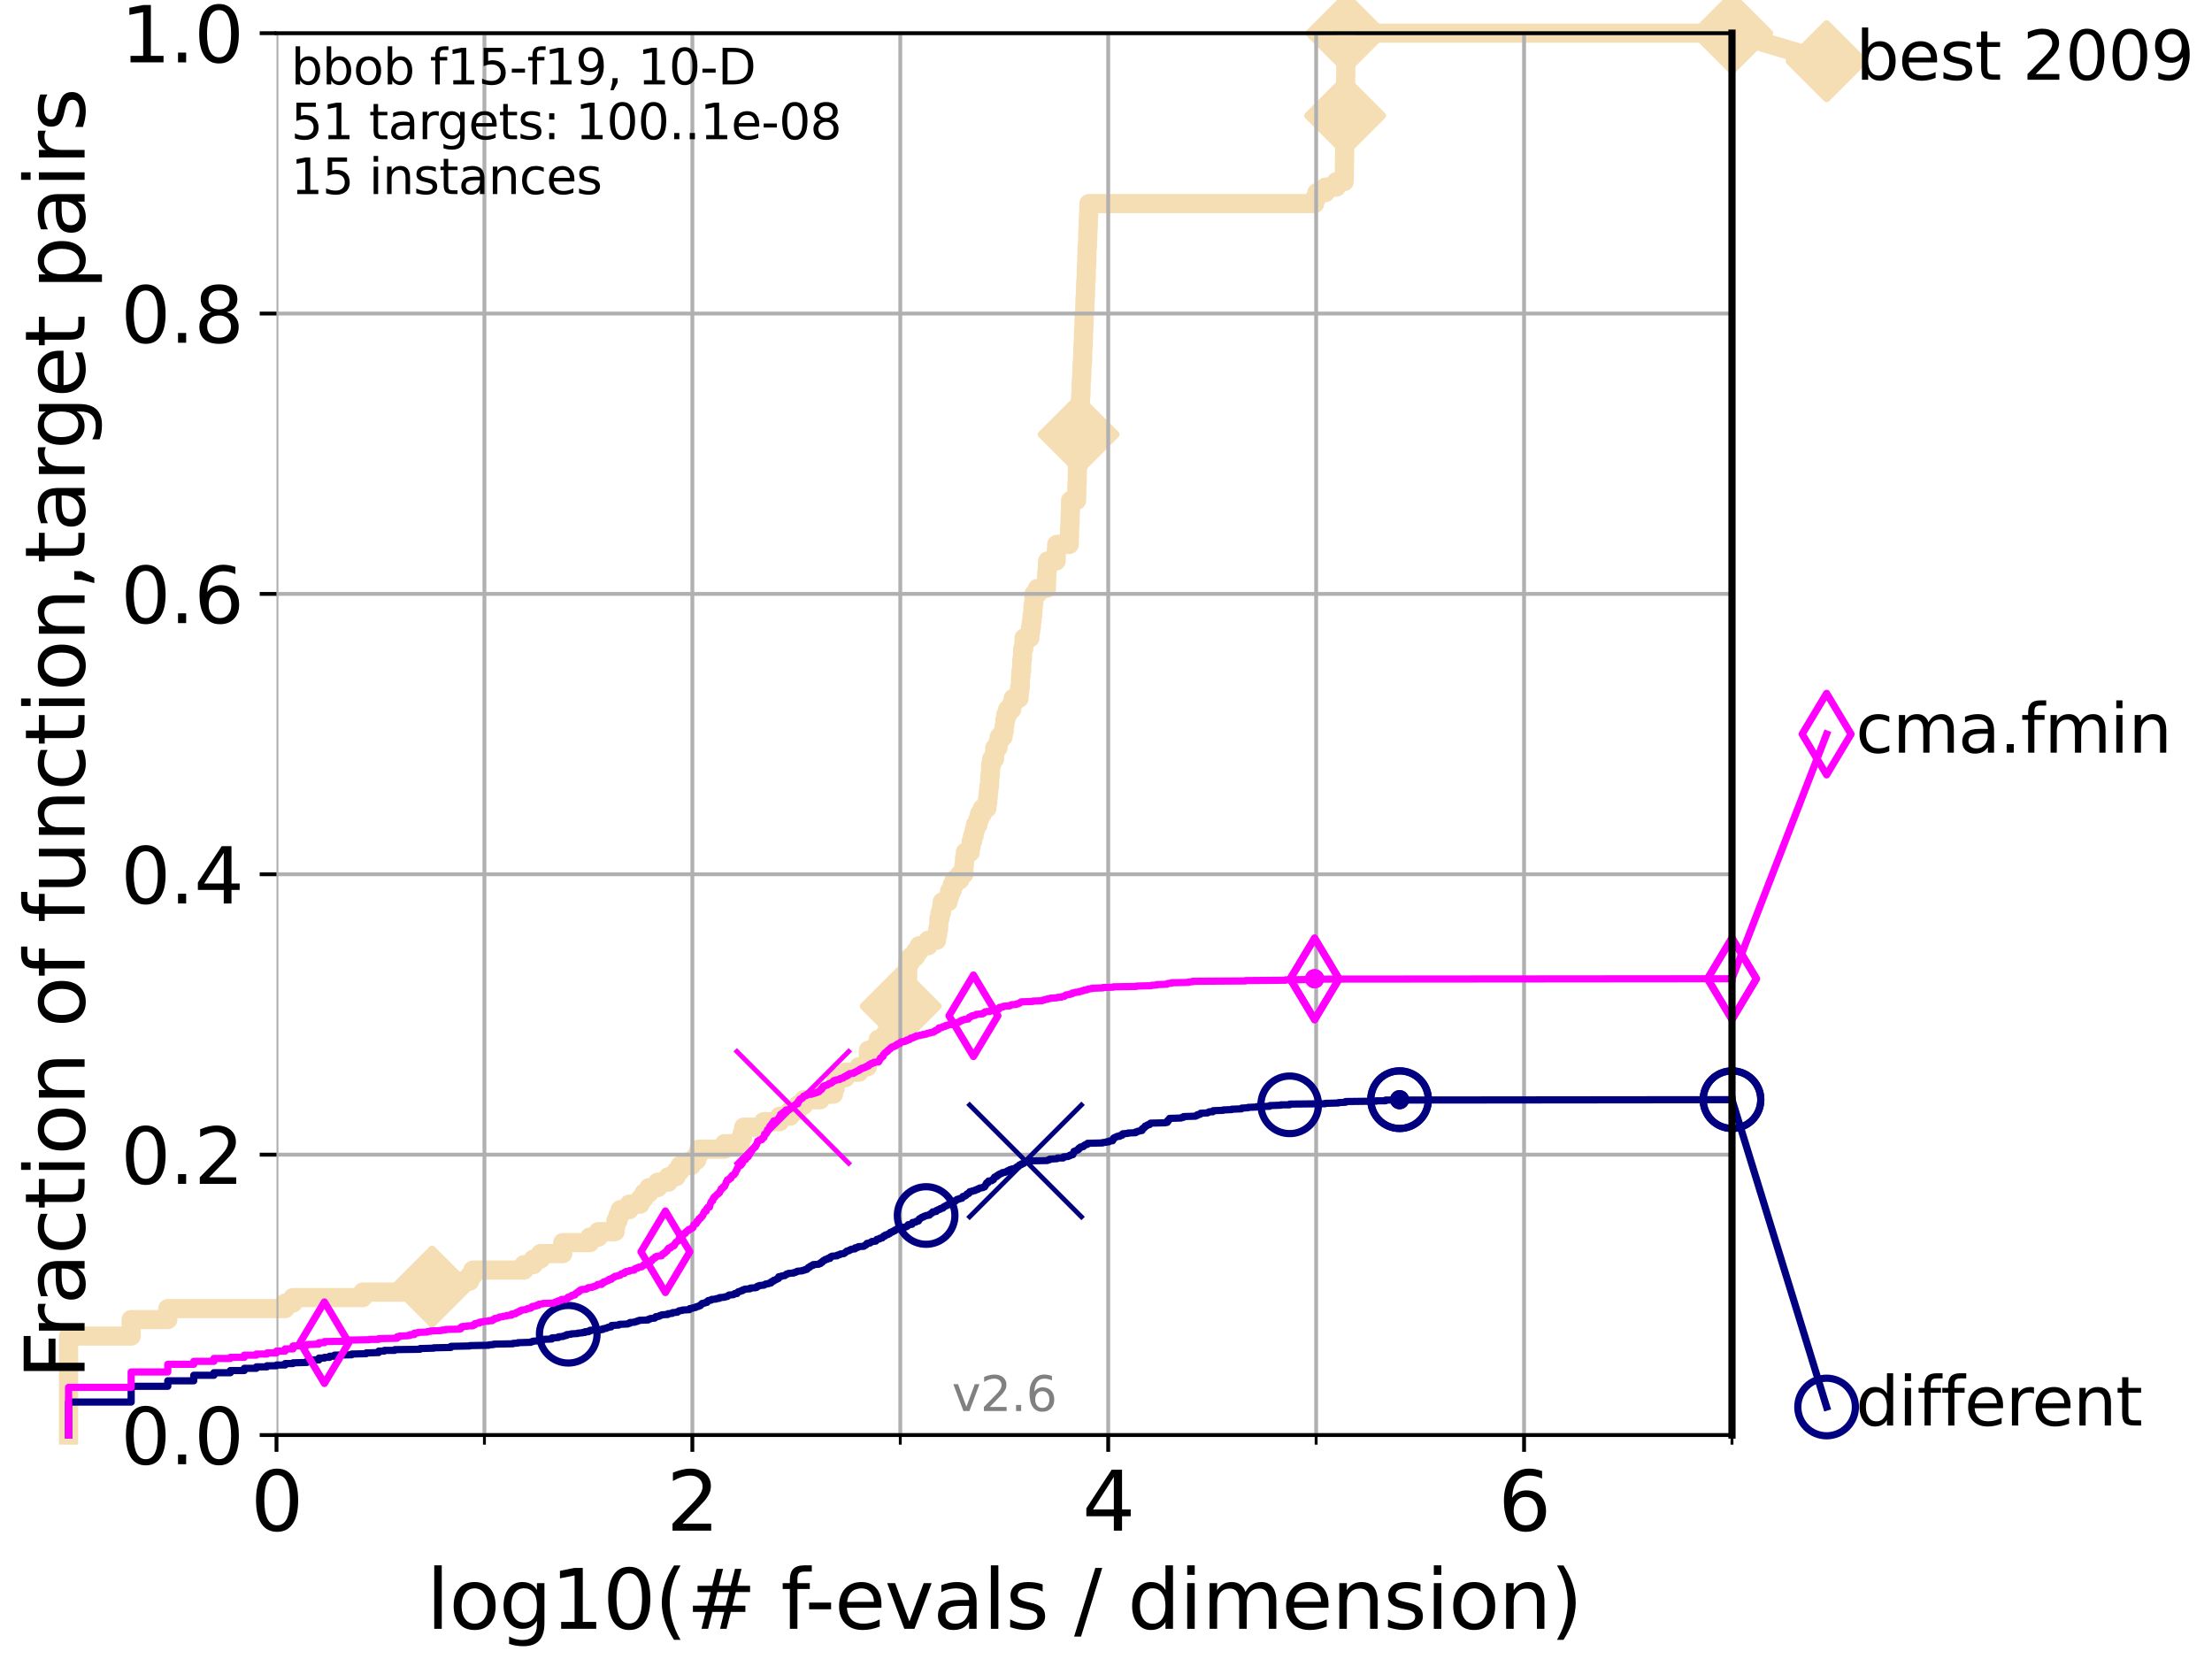 <?xml version="1.0" encoding="utf-8" standalone="no"?>
<!DOCTYPE svg PUBLIC "-//W3C//DTD SVG 1.1//EN"
  "http://www.w3.org/Graphics/SVG/1.1/DTD/svg11.dtd">
<svg height="345.6pt" version="1.1" viewBox="0 0 460.8 345.6" width="460.8pt" xmlns="http://www.w3.org/2000/svg" xmlns:xlink="http://www.w3.org/1999/xlink">
 <defs>
  <style type="text/css">*{stroke-linecap:butt;stroke-linejoin:round;}</style>
 </defs>
 <g id="figure_1">
  <g id="patch_1">
   <path d="M 0 345.6 
L 460.8 345.6 
L 460.8 0 
L 0 0 
z
" style="fill:#ffffff;"/>
  </g>
  <g id="axes_1">
   <g id="patch_2">
    <path d="M 57.6 298.944 
L 360.806 298.944 
L 360.806 6.912 
L 57.6 6.912 
z
" style="fill:#ffffff;"/>
   </g>
   <g id="line2d_1">
    <path d="M 14.285 298.944 
L 14.285 278.33 
L 27.324 278.33 
L 27.324 274.894 
L 34.951 274.894 
L 34.951 272.604 
L 59.393 272.604 
L 59.393 271.459 
L 61.03 271.459 
L 61.03 270.313 
L 75.575 270.313 
L 75.575 269.168 
L 86.712 269.168 
L 86.712 268.023 
L 90.008 268.023 
L 90.008 266.878 
L 97.858 266.878 
L 97.858 265.733 
L 98.51 265.733 
L 98.51 264.587 
L 109.159 264.587 
L 109.159 263.442 
L 111.117 263.442 
L 111.117 262.297 
L 112.589 262.297 
L 112.589 261.152 
L 117.227 261.152 
L 117.227 258.861 
L 122.855 258.861 
L 122.855 257.716 
L 124.642 257.716 
L 124.642 256.571 
L 128.134 256.571 
L 128.134 255.426 
L 128.31 255.426 
L 128.31 254.28 
L 128.744 254.28 
L 128.744 253.135 
L 129.209 253.135 
L 129.209 251.99 
L 131.078 251.99 
L 131.078 250.845 
L 133.357 250.845 
L 133.357 249.699 
L 134.145 249.699 
L 134.145 248.554 
L 135.177 248.554 
L 135.177 247.409 
L 137.031 247.409 
L 137.031 246.264 
L 139.24 246.264 
L 139.24 245.118 
L 140.861 245.118 
L 140.861 243.973 
L 141.654 243.973 
L 141.654 242.828 
L 144.022 242.828 
L 144.022 241.683 
L 145.148 241.683 
L 145.148 240.538 
L 145.626 240.538 
L 145.626 239.392 
L 150.919 239.392 
L 150.919 238.247 
L 154.223 238.247 
L 154.223 237.102 
L 154.661 237.102 
L 154.661 235.957 
L 154.94 235.957 
L 154.94 234.811 
L 159.088 234.811 
L 159.088 233.666 
L 162.399 233.666 
L 162.399 232.521 
L 164.587 232.521 
L 164.587 231.376 
L 166.164 231.376 
L 166.164 230.231 
L 167.422 230.231 
L 167.422 229.085 
L 170.883 229.085 
L 170.883 227.94 
L 173.636 227.94 
L 173.636 226.795 
L 173.964 226.795 
L 173.964 225.65 
L 174.123 225.65 
L 174.123 224.504 
L 176.103 224.504 
L 176.103 223.359 
L 178.94 223.359 
L 178.94 222.214 
L 180.72 222.214 
L 180.72 221.069 
L 180.868 221.069 
L 180.914 218.778 
L 182.595 218.778 
L 182.595 217.633 
L 182.973 217.633 
L 182.973 216.488 
L 184.435 216.488 
L 184.435 215.343 
L 184.919 215.343 
L 184.919 214.197 
L 186.287 214.197 
L 186.287 213.052 
L 186.511 213.052 
L 186.511 211.907 
L 187.263 211.907 
L 187.263 210.762 
L 187.632 210.762 
L 187.632 209.617 
L 187.84 209.617 
L 187.84 208.471 
L 188.658 208.471 
L 188.72 203.89 
L 189.054 203.89 
L 189.127 200.455 
L 189.698 200.455 
L 189.698 199.31 
L 190.736 199.31 
L 190.736 198.164 
L 191.464 198.164 
L 191.464 197.019 
L 193.362 197.019 
L 193.362 195.874 
L 195.101 195.874 
L 195.101 194.729 
L 195.33 194.729 
L 195.33 193.583 
L 195.523 193.583 
L 195.601 191.293 
L 195.825 191.293 
L 195.825 190.148 
L 196.125 190.148 
L 196.125 189.003 
L 196.302 189.003 
L 196.302 187.857 
L 197.519 187.857 
L 197.519 186.712 
L 197.848 186.712 
L 197.848 185.567 
L 198.336 185.567 
L 198.336 184.422 
L 198.79 184.422 
L 198.79 183.276 
L 199.952 183.276 
L 199.952 182.131 
L 200.763 182.131 
L 200.858 179.841 
L 200.935 179.841 
L 200.935 178.696 
L 201.103 178.696 
L 201.103 177.55 
L 202.125 177.55 
L 202.125 176.405 
L 202.313 176.405 
L 202.313 175.26 
L 202.613 175.26 
L 202.613 174.115 
L 202.931 174.115 
L 202.931 172.969 
L 203.181 172.969 
L 203.181 171.824 
L 203.733 171.824 
L 203.733 170.679 
L 204.04 170.679 
L 204.04 169.534 
L 204.667 169.534 
L 204.667 168.389 
L 205.579 168.389 
L 205.579 167.243 
L 205.758 167.243 
L 205.758 166.098 
L 205.881 166.098 
L 205.881 164.953 
L 205.995 164.953 
L 205.995 163.808 
L 206.125 163.808 
L 206.223 161.517 
L 206.321 161.517 
L 206.389 159.227 
L 206.6 159.227 
L 206.6 158.082 
L 207.175 158.082 
L 207.251 155.791 
L 207.904 155.791 
L 207.904 154.646 
L 208.153 154.646 
L 208.153 153.501 
L 208.957 153.501 
L 208.957 152.355 
L 209.196 152.355 
L 209.196 151.21 
L 209.317 151.21 
L 209.317 150.065 
L 209.51 150.065 
L 209.51 148.92 
L 209.903 148.92 
L 209.903 147.774 
L 210.768 147.774 
L 210.768 146.629 
L 211.068 146.629 
L 211.068 145.484 
L 212.276 145.484 
L 212.276 144.339 
L 212.402 144.339 
L 212.402 143.194 
L 212.539 143.194 
L 212.605 140.903 
L 212.682 140.903 
L 212.682 139.758 
L 212.831 139.758 
L 212.853 137.467 
L 212.978 137.467 
L 213.045 135.177 
L 213.266 135.177 
L 213.348 132.887 
L 214.548 132.887 
L 214.548 131.741 
L 214.693 131.741 
L 214.693 130.596 
L 214.856 130.596 
L 214.856 129.451 
L 214.984 129.451 
L 214.984 128.306 
L 215.12 128.306 
L 215.226 126.015 
L 215.329 126.015 
L 215.43 123.725 
L 216.117 123.725 
L 216.117 122.58 
L 217.981 122.58 
L 218.074 119.144 
L 218.145 119.144 
L 218.25 116.853 
L 220.02 116.853 
L 220.059 114.563 
L 220.139 114.563 
L 220.139 113.418 
L 222.742 113.418 
L 222.821 109.982 
L 222.862 109.982 
L 222.965 106.546 
L 222.987 106.546 
L 223.032 104.256 
L 224.268 104.256 
L 224.347 100.82 
L 224.381 100.82 
L 224.452 97.385 
L 224.497 97.385 
L 224.604 92.804 
L 224.638 92.804 
L 224.722 88.223 
L 224.869 88.223 
L 224.97 84.787 
L 225.052 84.787 
L 225.106 82.497 
L 225.169 82.497 
L 225.266 79.061 
L 225.319 79.061 
L 225.423 75.625 
L 225.495 75.625 
L 225.595 72.19 
L 225.646 72.19 
L 225.743 68.754 
L 225.778 68.754 
L 225.88 65.318 
L 225.942 65.318 
L 226.044 61.883 
L 226.097 61.883 
L 226.199 58.447 
L 226.263 58.447 
L 226.335 55.011 
L 226.375 55.011 
L 226.461 51.576 
L 226.524 51.576 
L 226.624 48.14 
L 226.663 48.14 
L 226.76 44.704 
L 226.798 44.704 
L 226.85 42.414 
L 273.869 42.414 
L 273.869 41.269 
L 274.318 41.269 
L 274.318 40.123 
L 276.108 40.123 
L 276.108 38.978 
L 278.387 38.978 
L 278.387 37.833 
L 280.021 37.833 
L 280.119 30.962 
L 280.142 30.962 
L 280.252 21.8 
L 280.272 21.8 
L 280.382 11.493 
L 280.401 11.493 
L 280.449 6.912 
L 360.806 6.912 
L 360.806 6.912 
" style="fill:none;stroke:#f5deb3;stroke-linecap:square;stroke-width:4;"/>
   </g>
   <g id="line2d_2">
    <defs>
     <path d="M -0 7.778 
L 7.778 0 
L 0 -7.778 
L -7.778 -0 
z
" id="m47da9ea0c4" style="stroke:#f5deb3;stroke-linejoin:miter;stroke-width:1.5;"/>
    </defs>
    <g>
     <use style="fill:#f5deb3;stroke:#f5deb3;stroke-linejoin:miter;stroke-width:1.5;" x="90.008" xlink:href="#m47da9ea0c4" y="268.023"/>
     <use style="fill:#f5deb3;stroke:#f5deb3;stroke-linejoin:miter;stroke-width:1.5;" x="187.632" xlink:href="#m47da9ea0c4" y="209.617"/>
     <use style="fill:#f5deb3;stroke:#f5deb3;stroke-linejoin:miter;stroke-width:1.5;" x="224.697" xlink:href="#m47da9ea0c4" y="90.513"/>
     <use style="fill:#f5deb3;stroke:#f5deb3;stroke-linejoin:miter;stroke-width:1.5;" x="280.218" xlink:href="#m47da9ea0c4" y="24.09"/>
     <use style="fill:#f5deb3;stroke:#f5deb3;stroke-linejoin:miter;stroke-width:1.5;" x="280.449" xlink:href="#m47da9ea0c4" y="6.912"/>
     <use style="fill:#f5deb3;stroke:#f5deb3;stroke-linejoin:miter;stroke-width:1.5;" x="360.806" xlink:href="#m47da9ea0c4" y="6.912"/>
    </g>
   </g>
   <g id="line2d_3">
    <path style="fill:none;stroke:#f5deb3;stroke-linecap:square;stroke-width:4;"/>
    <g/>
   </g>
   <g id="line2d_4">
    <path d="M 360.806 6.912 
L 380.515 12.753 
" style="fill:none;stroke:#f5deb3;stroke-linecap:square;stroke-width:4;"/>
    <g>
     <use style="fill:#f5deb3;stroke:#f5deb3;stroke-linejoin:miter;stroke-width:1.5;" x="360.806" xlink:href="#m47da9ea0c4" y="6.912"/>
     <use style="fill:#f5deb3;stroke:#f5deb3;stroke-linejoin:miter;stroke-width:1.5;" x="380.515" xlink:href="#m47da9ea0c4" y="12.753"/>
    </g>
   </g>
   <g id="matplotlib.axis_1">
    <g id="xtick_1">
     <g id="line2d_5">
      <path clip-path="url(#p118f1d2f40)" d="M 57.6 298.944 
L 57.6 6.912 
" style="fill:none;stroke:#b0b0b0;stroke-linecap:square;stroke-width:0.8;"/>
     </g>
     <g id="line2d_6">
      <defs>
       <path d="M 0 0 
L 0 3.5 
" id="m215870bb1e" style="stroke:#000000;stroke-width:0.8;"/>
      </defs>
      <g>
       <use style="stroke:#000000;stroke-width:0.8;" x="57.6" xlink:href="#m215870bb1e" y="298.944"/>
      </g>
     </g>
     <g id="text_1">
      <!-- 0 -->
      <g transform="translate(52.192 318.861)scale(0.17 -0.17)">
       <defs>
        <path d="M 2034 4250 
Q 1547 4250 1301 3770 
Q 1056 3291 1056 2328 
Q 1056 1369 1301 889 
Q 1547 409 2034 409 
Q 2525 409 2770 889 
Q 3016 1369 3016 2328 
Q 3016 3291 2770 3770 
Q 2525 4250 2034 4250 
z
M 2034 4750 
Q 2819 4750 3233 4129 
Q 3647 3509 3647 2328 
Q 3647 1150 3233 529 
Q 2819 -91 2034 -91 
Q 1250 -91 836 529 
Q 422 1150 422 2328 
Q 422 3509 836 4129 
Q 1250 4750 2034 4750 
z
" id="DejaVuSans-30" transform="scale(0.016)"/>
       </defs>
       <use xlink:href="#DejaVuSans-30"/>
      </g>
     </g>
    </g>
    <g id="xtick_2">
     <g id="line2d_7">
      <path clip-path="url(#p118f1d2f40)" d="M 144.23 298.944 
L 144.23 6.912 
" style="fill:none;stroke:#b0b0b0;stroke-linecap:square;stroke-width:0.8;"/>
     </g>
     <g id="line2d_8">
      <g>
       <use style="stroke:#000000;stroke-width:0.8;" x="144.23" xlink:href="#m215870bb1e" y="298.944"/>
      </g>
     </g>
     <g id="text_2">
      <!-- 2 -->
      <g transform="translate(138.822 318.861)scale(0.17 -0.17)">
       <defs>
        <path d="M 1228 531 
L 3431 531 
L 3431 0 
L 469 0 
L 469 531 
Q 828 903 1448 1529 
Q 2069 2156 2228 2338 
Q 2531 2678 2651 2914 
Q 2772 3150 2772 3378 
Q 2772 3750 2511 3984 
Q 2250 4219 1831 4219 
Q 1534 4219 1204 4116 
Q 875 4013 500 3803 
L 500 4441 
Q 881 4594 1212 4672 
Q 1544 4750 1819 4750 
Q 2544 4750 2975 4387 
Q 3406 4025 3406 3419 
Q 3406 3131 3298 2873 
Q 3191 2616 2906 2266 
Q 2828 2175 2409 1742 
Q 1991 1309 1228 531 
z
" id="DejaVuSans-32" transform="scale(0.016)"/>
       </defs>
       <use xlink:href="#DejaVuSans-32"/>
      </g>
     </g>
    </g>
    <g id="xtick_3">
     <g id="line2d_9">
      <path clip-path="url(#p118f1d2f40)" d="M 230.861 298.944 
L 230.861 6.912 
" style="fill:none;stroke:#b0b0b0;stroke-linecap:square;stroke-width:0.8;"/>
     </g>
     <g id="line2d_10">
      <g>
       <use style="stroke:#000000;stroke-width:0.8;" x="230.861" xlink:href="#m215870bb1e" y="298.944"/>
      </g>
     </g>
     <g id="text_3">
      <!-- 4 -->
      <g transform="translate(225.453 318.861)scale(0.17 -0.17)">
       <defs>
        <path d="M 2419 4116 
L 825 1625 
L 2419 1625 
L 2419 4116 
z
M 2253 4666 
L 3047 4666 
L 3047 1625 
L 3713 1625 
L 3713 1100 
L 3047 1100 
L 3047 0 
L 2419 0 
L 2419 1100 
L 313 1100 
L 313 1709 
L 2253 4666 
z
" id="DejaVuSans-34" transform="scale(0.016)"/>
       </defs>
       <use xlink:href="#DejaVuSans-34"/>
      </g>
     </g>
    </g>
    <g id="xtick_4">
     <g id="line2d_11">
      <path clip-path="url(#p118f1d2f40)" d="M 317.491 298.944 
L 317.491 6.912 
" style="fill:none;stroke:#b0b0b0;stroke-linecap:square;stroke-width:0.8;"/>
     </g>
     <g id="line2d_12">
      <g>
       <use style="stroke:#000000;stroke-width:0.8;" x="317.491" xlink:href="#m215870bb1e" y="298.944"/>
      </g>
     </g>
     <g id="text_4">
      <!-- 6 -->
      <g transform="translate(312.083 318.861)scale(0.17 -0.17)">
       <defs>
        <path d="M 2113 2584 
Q 1688 2584 1439 2293 
Q 1191 2003 1191 1497 
Q 1191 994 1439 701 
Q 1688 409 2113 409 
Q 2538 409 2786 701 
Q 3034 994 3034 1497 
Q 3034 2003 2786 2293 
Q 2538 2584 2113 2584 
z
M 3366 4563 
L 3366 3988 
Q 3128 4100 2886 4159 
Q 2644 4219 2406 4219 
Q 1781 4219 1451 3797 
Q 1122 3375 1075 2522 
Q 1259 2794 1537 2939 
Q 1816 3084 2150 3084 
Q 2853 3084 3261 2657 
Q 3669 2231 3669 1497 
Q 3669 778 3244 343 
Q 2819 -91 2113 -91 
Q 1303 -91 875 529 
Q 447 1150 447 2328 
Q 447 3434 972 4092 
Q 1497 4750 2381 4750 
Q 2619 4750 2861 4703 
Q 3103 4656 3366 4563 
z
" id="DejaVuSans-36" transform="scale(0.016)"/>
       </defs>
       <use xlink:href="#DejaVuSans-36"/>
      </g>
     </g>
    </g>
    <g id="xtick_5">
     <g id="line2d_13">
      <path clip-path="url(#p118f1d2f40)" d="M 100.915 298.944 
L 100.915 6.912 
" style="fill:none;stroke:#b0b0b0;stroke-linecap:square;stroke-width:0.8;"/>
     </g>
     <g id="line2d_14">
      <defs>
       <path d="M 0 0 
L 0 2 
" id="ma576f35e11" style="stroke:#000000;stroke-width:0.6;"/>
      </defs>
      <g>
       <use style="stroke:#000000;stroke-width:0.6;" x="100.915" xlink:href="#ma576f35e11" y="298.944"/>
      </g>
     </g>
    </g>
    <g id="xtick_6">
     <g id="line2d_15">
      <path clip-path="url(#p118f1d2f40)" d="M 187.546 298.944 
L 187.546 6.912 
" style="fill:none;stroke:#b0b0b0;stroke-linecap:square;stroke-width:0.8;"/>
     </g>
     <g id="line2d_16">
      <g>
       <use style="stroke:#000000;stroke-width:0.6;" x="187.546" xlink:href="#ma576f35e11" y="298.944"/>
      </g>
     </g>
    </g>
    <g id="xtick_7">
     <g id="line2d_17">
      <path clip-path="url(#p118f1d2f40)" d="M 274.176 298.944 
L 274.176 6.912 
" style="fill:none;stroke:#b0b0b0;stroke-linecap:square;stroke-width:0.8;"/>
     </g>
     <g id="line2d_18">
      <g>
       <use style="stroke:#000000;stroke-width:0.6;" x="274.176" xlink:href="#ma576f35e11" y="298.944"/>
      </g>
     </g>
    </g>
    <g id="xtick_8">
     <g id="line2d_19">
      <path clip-path="url(#p118f1d2f40)" d="M 360.806 298.944 
L 360.806 6.912 
" style="fill:none;stroke:#b0b0b0;stroke-linecap:square;stroke-width:0.8;"/>
     </g>
     <g id="line2d_20">
      <g>
       <use style="stroke:#000000;stroke-width:0.6;" x="360.806" xlink:href="#ma576f35e11" y="298.944"/>
      </g>
     </g>
    </g>
    <g id="text_5">
     <!-- log10(# f-evals / dimension) -->
     <g transform="translate(88.823 339.314)scale(0.17 -0.17)">
      <defs>
       <path d="M 603 4863 
L 1178 4863 
L 1178 0 
L 603 0 
L 603 4863 
z
" id="DejaVuSans-6c" transform="scale(0.016)"/>
       <path d="M 1959 3097 
Q 1497 3097 1228 2736 
Q 959 2375 959 1747 
Q 959 1119 1226 758 
Q 1494 397 1959 397 
Q 2419 397 2687 759 
Q 2956 1122 2956 1747 
Q 2956 2369 2687 2733 
Q 2419 3097 1959 3097 
z
M 1959 3584 
Q 2709 3584 3137 3096 
Q 3566 2609 3566 1747 
Q 3566 888 3137 398 
Q 2709 -91 1959 -91 
Q 1206 -91 779 398 
Q 353 888 353 1747 
Q 353 2609 779 3096 
Q 1206 3584 1959 3584 
z
" id="DejaVuSans-6f" transform="scale(0.016)"/>
       <path d="M 2906 1791 
Q 2906 2416 2648 2759 
Q 2391 3103 1925 3103 
Q 1463 3103 1205 2759 
Q 947 2416 947 1791 
Q 947 1169 1205 825 
Q 1463 481 1925 481 
Q 2391 481 2648 825 
Q 2906 1169 2906 1791 
z
M 3481 434 
Q 3481 -459 3084 -895 
Q 2688 -1331 1869 -1331 
Q 1566 -1331 1297 -1286 
Q 1028 -1241 775 -1147 
L 775 -588 
Q 1028 -725 1275 -790 
Q 1522 -856 1778 -856 
Q 2344 -856 2625 -561 
Q 2906 -266 2906 331 
L 2906 616 
Q 2728 306 2450 153 
Q 2172 0 1784 0 
Q 1141 0 747 490 
Q 353 981 353 1791 
Q 353 2603 747 3093 
Q 1141 3584 1784 3584 
Q 2172 3584 2450 3431 
Q 2728 3278 2906 2969 
L 2906 3500 
L 3481 3500 
L 3481 434 
z
" id="DejaVuSans-67" transform="scale(0.016)"/>
       <path d="M 794 531 
L 1825 531 
L 1825 4091 
L 703 3866 
L 703 4441 
L 1819 4666 
L 2450 4666 
L 2450 531 
L 3481 531 
L 3481 0 
L 794 0 
L 794 531 
z
" id="DejaVuSans-31" transform="scale(0.016)"/>
       <path d="M 1984 4856 
Q 1566 4138 1362 3434 
Q 1159 2731 1159 2009 
Q 1159 1288 1364 580 
Q 1569 -128 1984 -844 
L 1484 -844 
Q 1016 -109 783 600 
Q 550 1309 550 2009 
Q 550 2706 781 3412 
Q 1013 4119 1484 4856 
L 1984 4856 
z
" id="DejaVuSans-28" transform="scale(0.016)"/>
       <path d="M 3272 2816 
L 2363 2816 
L 2100 1772 
L 3016 1772 
L 3272 2816 
z
M 2803 4594 
L 2478 3297 
L 3391 3297 
L 3719 4594 
L 4219 4594 
L 3897 3297 
L 4872 3297 
L 4872 2816 
L 3775 2816 
L 3519 1772 
L 4513 1772 
L 4513 1294 
L 3397 1294 
L 3072 0 
L 2572 0 
L 2894 1294 
L 1978 1294 
L 1656 0 
L 1153 0 
L 1478 1294 
L 494 1294 
L 494 1772 
L 1594 1772 
L 1856 2816 
L 850 2816 
L 850 3297 
L 1978 3297 
L 2297 4594 
L 2803 4594 
z
" id="DejaVuSans-23" transform="scale(0.016)"/>
       <path id="DejaVuSans-20" transform="scale(0.016)"/>
       <path d="M 2375 4863 
L 2375 4384 
L 1825 4384 
Q 1516 4384 1395 4259 
Q 1275 4134 1275 3809 
L 1275 3500 
L 2222 3500 
L 2222 3053 
L 1275 3053 
L 1275 0 
L 697 0 
L 697 3053 
L 147 3053 
L 147 3500 
L 697 3500 
L 697 3744 
Q 697 4328 969 4595 
Q 1241 4863 1831 4863 
L 2375 4863 
z
" id="DejaVuSans-66" transform="scale(0.016)"/>
       <path d="M 313 2009 
L 1997 2009 
L 1997 1497 
L 313 1497 
L 313 2009 
z
" id="DejaVuSans-2d" transform="scale(0.016)"/>
       <path d="M 3597 1894 
L 3597 1613 
L 953 1613 
Q 991 1019 1311 708 
Q 1631 397 2203 397 
Q 2534 397 2845 478 
Q 3156 559 3463 722 
L 3463 178 
Q 3153 47 2828 -22 
Q 2503 -91 2169 -91 
Q 1331 -91 842 396 
Q 353 884 353 1716 
Q 353 2575 817 3079 
Q 1281 3584 2069 3584 
Q 2775 3584 3186 3129 
Q 3597 2675 3597 1894 
z
M 3022 2063 
Q 3016 2534 2758 2815 
Q 2500 3097 2075 3097 
Q 1594 3097 1305 2825 
Q 1016 2553 972 2059 
L 3022 2063 
z
" id="DejaVuSans-65" transform="scale(0.016)"/>
       <path d="M 191 3500 
L 800 3500 
L 1894 563 
L 2988 3500 
L 3597 3500 
L 2284 0 
L 1503 0 
L 191 3500 
z
" id="DejaVuSans-76" transform="scale(0.016)"/>
       <path d="M 2194 1759 
Q 1497 1759 1228 1600 
Q 959 1441 959 1056 
Q 959 750 1161 570 
Q 1363 391 1709 391 
Q 2188 391 2477 730 
Q 2766 1069 2766 1631 
L 2766 1759 
L 2194 1759 
z
M 3341 1997 
L 3341 0 
L 2766 0 
L 2766 531 
Q 2569 213 2275 61 
Q 1981 -91 1556 -91 
Q 1019 -91 701 211 
Q 384 513 384 1019 
Q 384 1609 779 1909 
Q 1175 2209 1959 2209 
L 2766 2209 
L 2766 2266 
Q 2766 2663 2505 2880 
Q 2244 3097 1772 3097 
Q 1472 3097 1187 3025 
Q 903 2953 641 2809 
L 641 3341 
Q 956 3463 1253 3523 
Q 1550 3584 1831 3584 
Q 2591 3584 2966 3190 
Q 3341 2797 3341 1997 
z
" id="DejaVuSans-61" transform="scale(0.016)"/>
       <path d="M 2834 3397 
L 2834 2853 
Q 2591 2978 2328 3040 
Q 2066 3103 1784 3103 
Q 1356 3103 1142 2972 
Q 928 2841 928 2578 
Q 928 2378 1081 2264 
Q 1234 2150 1697 2047 
L 1894 2003 
Q 2506 1872 2764 1633 
Q 3022 1394 3022 966 
Q 3022 478 2636 193 
Q 2250 -91 1575 -91 
Q 1294 -91 989 -36 
Q 684 19 347 128 
L 347 722 
Q 666 556 975 473 
Q 1284 391 1588 391 
Q 1994 391 2212 530 
Q 2431 669 2431 922 
Q 2431 1156 2273 1281 
Q 2116 1406 1581 1522 
L 1381 1569 
Q 847 1681 609 1914 
Q 372 2147 372 2553 
Q 372 3047 722 3315 
Q 1072 3584 1716 3584 
Q 2034 3584 2315 3537 
Q 2597 3491 2834 3397 
z
" id="DejaVuSans-73" transform="scale(0.016)"/>
       <path d="M 1625 4666 
L 2156 4666 
L 531 -594 
L 0 -594 
L 1625 4666 
z
" id="DejaVuSans-2f" transform="scale(0.016)"/>
       <path d="M 2906 2969 
L 2906 4863 
L 3481 4863 
L 3481 0 
L 2906 0 
L 2906 525 
Q 2725 213 2448 61 
Q 2172 -91 1784 -91 
Q 1150 -91 751 415 
Q 353 922 353 1747 
Q 353 2572 751 3078 
Q 1150 3584 1784 3584 
Q 2172 3584 2448 3432 
Q 2725 3281 2906 2969 
z
M 947 1747 
Q 947 1113 1208 752 
Q 1469 391 1925 391 
Q 2381 391 2643 752 
Q 2906 1113 2906 1747 
Q 2906 2381 2643 2742 
Q 2381 3103 1925 3103 
Q 1469 3103 1208 2742 
Q 947 2381 947 1747 
z
" id="DejaVuSans-64" transform="scale(0.016)"/>
       <path d="M 603 3500 
L 1178 3500 
L 1178 0 
L 603 0 
L 603 3500 
z
M 603 4863 
L 1178 4863 
L 1178 4134 
L 603 4134 
L 603 4863 
z
" id="DejaVuSans-69" transform="scale(0.016)"/>
       <path d="M 3328 2828 
Q 3544 3216 3844 3400 
Q 4144 3584 4550 3584 
Q 5097 3584 5394 3201 
Q 5691 2819 5691 2113 
L 5691 0 
L 5113 0 
L 5113 2094 
Q 5113 2597 4934 2840 
Q 4756 3084 4391 3084 
Q 3944 3084 3684 2787 
Q 3425 2491 3425 1978 
L 3425 0 
L 2847 0 
L 2847 2094 
Q 2847 2600 2669 2842 
Q 2491 3084 2119 3084 
Q 1678 3084 1418 2786 
Q 1159 2488 1159 1978 
L 1159 0 
L 581 0 
L 581 3500 
L 1159 3500 
L 1159 2956 
Q 1356 3278 1631 3431 
Q 1906 3584 2284 3584 
Q 2666 3584 2933 3390 
Q 3200 3197 3328 2828 
z
" id="DejaVuSans-6d" transform="scale(0.016)"/>
       <path d="M 3513 2113 
L 3513 0 
L 2938 0 
L 2938 2094 
Q 2938 2591 2744 2837 
Q 2550 3084 2163 3084 
Q 1697 3084 1428 2787 
Q 1159 2491 1159 1978 
L 1159 0 
L 581 0 
L 581 3500 
L 1159 3500 
L 1159 2956 
Q 1366 3272 1645 3428 
Q 1925 3584 2291 3584 
Q 2894 3584 3203 3211 
Q 3513 2838 3513 2113 
z
" id="DejaVuSans-6e" transform="scale(0.016)"/>
       <path d="M 513 4856 
L 1013 4856 
Q 1481 4119 1714 3412 
Q 1947 2706 1947 2009 
Q 1947 1309 1714 600 
Q 1481 -109 1013 -844 
L 513 -844 
Q 928 -128 1133 580 
Q 1338 1288 1338 2009 
Q 1338 2731 1133 3434 
Q 928 4138 513 4856 
z
" id="DejaVuSans-29" transform="scale(0.016)"/>
      </defs>
      <use xlink:href="#DejaVuSans-6c"/>
      <use x="27.783" xlink:href="#DejaVuSans-6f"/>
      <use x="88.965" xlink:href="#DejaVuSans-67"/>
      <use x="152.441" xlink:href="#DejaVuSans-31"/>
      <use x="216.064" xlink:href="#DejaVuSans-30"/>
      <use x="279.688" xlink:href="#DejaVuSans-28"/>
      <use x="318.701" xlink:href="#DejaVuSans-23"/>
      <use x="402.49" xlink:href="#DejaVuSans-20"/>
      <use x="434.277" xlink:href="#DejaVuSans-66"/>
      <use x="463.982" xlink:href="#DejaVuSans-2d"/>
      <use x="500.066" xlink:href="#DejaVuSans-65"/>
      <use x="561.59" xlink:href="#DejaVuSans-76"/>
      <use x="620.77" xlink:href="#DejaVuSans-61"/>
      <use x="682.049" xlink:href="#DejaVuSans-6c"/>
      <use x="709.832" xlink:href="#DejaVuSans-73"/>
      <use x="761.932" xlink:href="#DejaVuSans-20"/>
      <use x="793.719" xlink:href="#DejaVuSans-2f"/>
      <use x="827.41" xlink:href="#DejaVuSans-20"/>
      <use x="859.197" xlink:href="#DejaVuSans-64"/>
      <use x="922.674" xlink:href="#DejaVuSans-69"/>
      <use x="950.457" xlink:href="#DejaVuSans-6d"/>
      <use x="1047.869" xlink:href="#DejaVuSans-65"/>
      <use x="1109.393" xlink:href="#DejaVuSans-6e"/>
      <use x="1172.771" xlink:href="#DejaVuSans-73"/>
      <use x="1224.871" xlink:href="#DejaVuSans-69"/>
      <use x="1252.654" xlink:href="#DejaVuSans-6f"/>
      <use x="1313.836" xlink:href="#DejaVuSans-6e"/>
      <use x="1377.215" xlink:href="#DejaVuSans-29"/>
     </g>
    </g>
   </g>
   <g id="matplotlib.axis_2">
    <g id="ytick_1">
     <g id="line2d_21">
      <path clip-path="url(#p118f1d2f40)" d="M 57.6 298.944 
L 360.806 298.944 
" style="fill:none;stroke:#b0b0b0;stroke-linecap:square;stroke-width:0.8;"/>
     </g>
     <g id="line2d_22">
      <defs>
       <path d="M 0 0 
L -3.5 0 
" id="m513ff9c32b" style="stroke:#000000;stroke-width:0.8;"/>
      </defs>
      <g>
       <use style="stroke:#000000;stroke-width:0.8;" x="57.6" xlink:href="#m513ff9c32b" y="298.944"/>
      </g>
     </g>
     <g id="text_6">
      <!-- 0.0 -->
      <g transform="translate(25.155 305.023)scale(0.16 -0.16)">
       <defs>
        <path d="M 684 794 
L 1344 794 
L 1344 0 
L 684 0 
L 684 794 
z
" id="DejaVuSans-2e" transform="scale(0.016)"/>
       </defs>
       <use xlink:href="#DejaVuSans-30"/>
       <use x="63.623" xlink:href="#DejaVuSans-2e"/>
       <use x="95.41" xlink:href="#DejaVuSans-30"/>
      </g>
     </g>
    </g>
    <g id="ytick_2">
     <g id="line2d_23">
      <path clip-path="url(#p118f1d2f40)" d="M 57.6 240.538 
L 360.806 240.538 
" style="fill:none;stroke:#b0b0b0;stroke-linecap:square;stroke-width:0.8;"/>
     </g>
     <g id="line2d_24">
      <g>
       <use style="stroke:#000000;stroke-width:0.8;" x="57.6" xlink:href="#m513ff9c32b" y="240.538"/>
      </g>
     </g>
     <g id="text_7">
      <!-- 0.2 -->
      <g transform="translate(25.155 246.616)scale(0.16 -0.16)">
       <use xlink:href="#DejaVuSans-30"/>
       <use x="63.623" xlink:href="#DejaVuSans-2e"/>
       <use x="95.41" xlink:href="#DejaVuSans-32"/>
      </g>
     </g>
    </g>
    <g id="ytick_3">
     <g id="line2d_25">
      <path clip-path="url(#p118f1d2f40)" d="M 57.6 182.131 
L 360.806 182.131 
" style="fill:none;stroke:#b0b0b0;stroke-linecap:square;stroke-width:0.8;"/>
     </g>
     <g id="line2d_26">
      <g>
       <use style="stroke:#000000;stroke-width:0.8;" x="57.6" xlink:href="#m513ff9c32b" y="182.131"/>
      </g>
     </g>
     <g id="text_8">
      <!-- 0.4 -->
      <g transform="translate(25.155 188.21)scale(0.16 -0.16)">
       <use xlink:href="#DejaVuSans-30"/>
       <use x="63.623" xlink:href="#DejaVuSans-2e"/>
       <use x="95.41" xlink:href="#DejaVuSans-34"/>
      </g>
     </g>
    </g>
    <g id="ytick_4">
     <g id="line2d_27">
      <path clip-path="url(#p118f1d2f40)" d="M 57.6 123.725 
L 360.806 123.725 
" style="fill:none;stroke:#b0b0b0;stroke-linecap:square;stroke-width:0.8;"/>
     </g>
     <g id="line2d_28">
      <g>
       <use style="stroke:#000000;stroke-width:0.8;" x="57.6" xlink:href="#m513ff9c32b" y="123.725"/>
      </g>
     </g>
     <g id="text_9">
      <!-- 0.6 -->
      <g transform="translate(25.155 129.804)scale(0.16 -0.16)">
       <use xlink:href="#DejaVuSans-30"/>
       <use x="63.623" xlink:href="#DejaVuSans-2e"/>
       <use x="95.41" xlink:href="#DejaVuSans-36"/>
      </g>
     </g>
    </g>
    <g id="ytick_5">
     <g id="line2d_29">
      <path clip-path="url(#p118f1d2f40)" d="M 57.6 65.318 
L 360.806 65.318 
" style="fill:none;stroke:#b0b0b0;stroke-linecap:square;stroke-width:0.8;"/>
     </g>
     <g id="line2d_30">
      <g>
       <use style="stroke:#000000;stroke-width:0.8;" x="57.6" xlink:href="#m513ff9c32b" y="65.318"/>
      </g>
     </g>
     <g id="text_10">
      <!-- 0.8 -->
      <g transform="translate(25.155 71.397)scale(0.16 -0.16)">
       <defs>
        <path d="M 2034 2216 
Q 1584 2216 1326 1975 
Q 1069 1734 1069 1313 
Q 1069 891 1326 650 
Q 1584 409 2034 409 
Q 2484 409 2743 651 
Q 3003 894 3003 1313 
Q 3003 1734 2745 1975 
Q 2488 2216 2034 2216 
z
M 1403 2484 
Q 997 2584 770 2862 
Q 544 3141 544 3541 
Q 544 4100 942 4425 
Q 1341 4750 2034 4750 
Q 2731 4750 3128 4425 
Q 3525 4100 3525 3541 
Q 3525 3141 3298 2862 
Q 3072 2584 2669 2484 
Q 3125 2378 3379 2068 
Q 3634 1759 3634 1313 
Q 3634 634 3220 271 
Q 2806 -91 2034 -91 
Q 1263 -91 848 271 
Q 434 634 434 1313 
Q 434 1759 690 2068 
Q 947 2378 1403 2484 
z
M 1172 3481 
Q 1172 3119 1398 2916 
Q 1625 2713 2034 2713 
Q 2441 2713 2670 2916 
Q 2900 3119 2900 3481 
Q 2900 3844 2670 4047 
Q 2441 4250 2034 4250 
Q 1625 4250 1398 4047 
Q 1172 3844 1172 3481 
z
" id="DejaVuSans-38" transform="scale(0.016)"/>
       </defs>
       <use xlink:href="#DejaVuSans-30"/>
       <use x="63.623" xlink:href="#DejaVuSans-2e"/>
       <use x="95.41" xlink:href="#DejaVuSans-38"/>
      </g>
     </g>
    </g>
    <g id="ytick_6">
     <g id="line2d_31">
      <path clip-path="url(#p118f1d2f40)" d="M 57.6 6.912 
L 360.806 6.912 
" style="fill:none;stroke:#b0b0b0;stroke-linecap:square;stroke-width:0.8;"/>
     </g>
     <g id="line2d_32">
      <g>
       <use style="stroke:#000000;stroke-width:0.8;" x="57.6" xlink:href="#m513ff9c32b" y="6.912"/>
      </g>
     </g>
     <g id="text_11">
      <!-- 1.0 -->
      <g transform="translate(25.155 12.991)scale(0.16 -0.16)">
       <use xlink:href="#DejaVuSans-31"/>
       <use x="63.623" xlink:href="#DejaVuSans-2e"/>
       <use x="95.41" xlink:href="#DejaVuSans-30"/>
      </g>
     </g>
    </g>
    <g id="text_12">
     <!-- Fraction of function,target pairs -->
     <g transform="translate(17.62 287.313)rotate(-90)scale(0.17 -0.17)">
      <defs>
       <path d="M 628 4666 
L 3309 4666 
L 3309 4134 
L 1259 4134 
L 1259 2759 
L 3109 2759 
L 3109 2228 
L 1259 2228 
L 1259 0 
L 628 0 
L 628 4666 
z
" id="DejaVuSans-46" transform="scale(0.016)"/>
       <path d="M 2631 2963 
Q 2534 3019 2420 3045 
Q 2306 3072 2169 3072 
Q 1681 3072 1420 2755 
Q 1159 2438 1159 1844 
L 1159 0 
L 581 0 
L 581 3500 
L 1159 3500 
L 1159 2956 
Q 1341 3275 1631 3429 
Q 1922 3584 2338 3584 
Q 2397 3584 2469 3576 
Q 2541 3569 2628 3553 
L 2631 2963 
z
" id="DejaVuSans-72" transform="scale(0.016)"/>
       <path d="M 3122 3366 
L 3122 2828 
Q 2878 2963 2633 3030 
Q 2388 3097 2138 3097 
Q 1578 3097 1268 2742 
Q 959 2388 959 1747 
Q 959 1106 1268 751 
Q 1578 397 2138 397 
Q 2388 397 2633 464 
Q 2878 531 3122 666 
L 3122 134 
Q 2881 22 2623 -34 
Q 2366 -91 2075 -91 
Q 1284 -91 818 406 
Q 353 903 353 1747 
Q 353 2603 823 3093 
Q 1294 3584 2113 3584 
Q 2378 3584 2631 3529 
Q 2884 3475 3122 3366 
z
" id="DejaVuSans-63" transform="scale(0.016)"/>
       <path d="M 1172 4494 
L 1172 3500 
L 2356 3500 
L 2356 3053 
L 1172 3053 
L 1172 1153 
Q 1172 725 1289 603 
Q 1406 481 1766 481 
L 2356 481 
L 2356 0 
L 1766 0 
Q 1100 0 847 248 
Q 594 497 594 1153 
L 594 3053 
L 172 3053 
L 172 3500 
L 594 3500 
L 594 4494 
L 1172 4494 
z
" id="DejaVuSans-74" transform="scale(0.016)"/>
       <path d="M 544 1381 
L 544 3500 
L 1119 3500 
L 1119 1403 
Q 1119 906 1312 657 
Q 1506 409 1894 409 
Q 2359 409 2629 706 
Q 2900 1003 2900 1516 
L 2900 3500 
L 3475 3500 
L 3475 0 
L 2900 0 
L 2900 538 
Q 2691 219 2414 64 
Q 2138 -91 1772 -91 
Q 1169 -91 856 284 
Q 544 659 544 1381 
z
M 1991 3584 
L 1991 3584 
z
" id="DejaVuSans-75" transform="scale(0.016)"/>
       <path d="M 750 794 
L 1409 794 
L 1409 256 
L 897 -744 
L 494 -744 
L 750 256 
L 750 794 
z
" id="DejaVuSans-2c" transform="scale(0.016)"/>
       <path d="M 1159 525 
L 1159 -1331 
L 581 -1331 
L 581 3500 
L 1159 3500 
L 1159 2969 
Q 1341 3281 1617 3432 
Q 1894 3584 2278 3584 
Q 2916 3584 3314 3078 
Q 3713 2572 3713 1747 
Q 3713 922 3314 415 
Q 2916 -91 2278 -91 
Q 1894 -91 1617 61 
Q 1341 213 1159 525 
z
M 3116 1747 
Q 3116 2381 2855 2742 
Q 2594 3103 2138 3103 
Q 1681 3103 1420 2742 
Q 1159 2381 1159 1747 
Q 1159 1113 1420 752 
Q 1681 391 2138 391 
Q 2594 391 2855 752 
Q 3116 1113 3116 1747 
z
" id="DejaVuSans-70" transform="scale(0.016)"/>
      </defs>
      <use xlink:href="#DejaVuSans-46"/>
      <use x="50.27" xlink:href="#DejaVuSans-72"/>
      <use x="91.383" xlink:href="#DejaVuSans-61"/>
      <use x="152.662" xlink:href="#DejaVuSans-63"/>
      <use x="207.643" xlink:href="#DejaVuSans-74"/>
      <use x="246.852" xlink:href="#DejaVuSans-69"/>
      <use x="274.635" xlink:href="#DejaVuSans-6f"/>
      <use x="335.816" xlink:href="#DejaVuSans-6e"/>
      <use x="399.195" xlink:href="#DejaVuSans-20"/>
      <use x="430.982" xlink:href="#DejaVuSans-6f"/>
      <use x="492.164" xlink:href="#DejaVuSans-66"/>
      <use x="527.369" xlink:href="#DejaVuSans-20"/>
      <use x="559.156" xlink:href="#DejaVuSans-66"/>
      <use x="594.361" xlink:href="#DejaVuSans-75"/>
      <use x="657.74" xlink:href="#DejaVuSans-6e"/>
      <use x="721.119" xlink:href="#DejaVuSans-63"/>
      <use x="776.1" xlink:href="#DejaVuSans-74"/>
      <use x="815.309" xlink:href="#DejaVuSans-69"/>
      <use x="843.092" xlink:href="#DejaVuSans-6f"/>
      <use x="904.273" xlink:href="#DejaVuSans-6e"/>
      <use x="967.652" xlink:href="#DejaVuSans-2c"/>
      <use x="999.439" xlink:href="#DejaVuSans-74"/>
      <use x="1038.648" xlink:href="#DejaVuSans-61"/>
      <use x="1099.928" xlink:href="#DejaVuSans-72"/>
      <use x="1139.291" xlink:href="#DejaVuSans-67"/>
      <use x="1202.768" xlink:href="#DejaVuSans-65"/>
      <use x="1264.291" xlink:href="#DejaVuSans-74"/>
      <use x="1303.5" xlink:href="#DejaVuSans-20"/>
      <use x="1335.287" xlink:href="#DejaVuSans-70"/>
      <use x="1398.764" xlink:href="#DejaVuSans-61"/>
      <use x="1460.043" xlink:href="#DejaVuSans-69"/>
      <use x="1487.826" xlink:href="#DejaVuSans-72"/>
      <use x="1528.939" xlink:href="#DejaVuSans-73"/>
     </g>
    </g>
   </g>
   <g id="line2d_33">
    <defs>
     <path d="M 0 1.5 
C 0.398 1.5 0.779 1.342 1.061 1.061 
C 1.342 0.779 1.5 0.398 1.5 0 
C 1.5 -0.398 1.342 -0.779 1.061 -1.061 
C 0.779 -1.342 0.398 -1.5 0 -1.5 
C -0.398 -1.5 -0.779 -1.342 -1.061 -1.061 
C -1.342 -0.779 -1.5 -0.398 -1.5 0 
C -1.5 0.398 -1.342 0.779 -1.061 1.061 
C -0.779 1.342 -0.398 1.5 0 1.5 
z
" id="md912f9d059" style="stroke:#f5deb3;"/>
    </defs>
    <g>
     <use style="fill:#f5deb3;stroke:#f5deb3;" x="280.449" xlink:href="#md912f9d059" y="6.912"/>
     <use style="fill:#f5deb3;stroke:#f5deb3;" x="280.449" xlink:href="#md912f9d059" y="6.912"/>
    </g>
   </g>
   <g id="line2d_34">
    <defs>
     <path d="M 0 1.5 
C 0.398 1.5 0.779 1.342 1.061 1.061 
C 1.342 0.779 1.5 0.398 1.5 0 
C 1.5 -0.398 1.342 -0.779 1.061 -1.061 
C 0.779 -1.342 0.398 -1.5 0 -1.5 
C -0.398 -1.5 -0.779 -1.342 -1.061 -1.061 
C -1.342 -0.779 -1.5 -0.398 -1.5 0 
C -1.5 0.398 -1.342 0.779 -1.061 1.061 
C -0.779 1.342 -0.398 1.5 0 1.5 
z
" id="mb97db266a5" style="stroke:#000080;"/>
    </defs>
    <g>
     <use style="fill:#000080;stroke:#000080;" x="291.558" xlink:href="#mb97db266a5" y="229.085"/>
     <use style="fill:#000080;stroke:#000080;" x="291.558" xlink:href="#mb97db266a5" y="229.085"/>
    </g>
   </g>
   <g id="line2d_35">
    <path d="M 14.285 298.944 
L 14.285 292.073 
L 27.324 292.073 
L 27.324 288.79 
L 34.951 288.79 
L 34.951 287.644 
L 40.363 287.644 
L 40.363 286.499 
L 44.561 286.499 
L 44.561 285.965 
L 47.991 285.965 
L 47.991 285.507 
L 50.89 285.507 
L 50.89 285.049 
L 53.402 285.049 
L 53.402 284.743 
L 55.618 284.743 
L 55.618 284.514 
L 57.6 284.514 
L 57.6 284.361 
L 59.393 284.361 
L 59.393 284.056 
L 61.03 284.056 
L 61.03 283.903 
L 63.93 283.827 
L 63.93 283.598 
L 65.227 283.598 
L 65.227 283.293 
L 66.441 283.293 
L 66.441 282.911 
L 67.582 282.911 
L 67.582 282.758 
L 68.657 282.758 
L 68.657 282.529 
L 69.674 282.529 
L 69.674 282.3 
L 73.268 282.224 
L 73.268 282.071 
L 76.285 281.995 
L 76.285 281.842 
L 78.883 281.766 
L 78.883 281.46 
L 80.06 281.46 
L 80.06 281.308 
L 82.212 281.308 
L 82.212 281.155 
L 87.496 281.079 
L 87.496 280.926 
L 90.341 280.849 
L 90.341 280.773 
L 93.935 280.697 
L 93.935 280.468 
L 97.858 280.391 
L 97.858 280.315 
L 101.833 280.239 
L 101.833 280.162 
L 102.878 280.086 
L 102.878 280.01 
L 106.837 279.933 
L 106.837 279.857 
L 107.905 279.781 
L 107.905 279.704 
L 110.562 279.628 
L 110.562 279.552 
L 111.007 279.475 
L 111.007 279.399 
L 112.077 279.323 
L 112.077 279.246 
L 113.088 279.17 
L 113.088 279.017 
L 114.962 278.941 
L 114.962 278.712 
L 116.337 278.635 
L 116.337 278.483 
L 117.306 278.406 
L 117.306 278.33 
L 117.772 278.254 
L 117.772 278.177 
L 118.077 278.177 
L 118.077 278.025 
L 118.962 277.948 
L 118.962 277.872 
L 120.351 277.796 
L 120.351 277.719 
L 121.393 277.643 
L 121.393 277.566 
L 121.893 277.566 
L 121.893 277.414 
L 122.619 277.414 
L 122.619 277.261 
L 122.971 277.261 
L 122.971 277.108 
L 125.168 277.032 
L 125.168 276.956 
L 125.578 276.956 
L 125.578 276.803 
L 126.275 276.727 
L 126.275 276.65 
L 126.661 276.574 
L 126.661 276.498 
L 127.32 276.421 
L 127.412 276.116 
L 128.914 276.04 
L 128.999 275.887 
L 130.773 275.81 
L 130.773 275.734 
L 131.229 275.658 
L 131.229 275.505 
L 132.252 275.429 
L 132.252 275.352 
L 132.743 275.276 
L 132.743 275.2 
L 133.154 275.123 
L 133.154 275.047 
L 135.024 274.971 
L 135.085 274.818 
L 135.509 274.742 
L 135.509 274.665 
L 136.385 274.589 
L 136.385 274.513 
L 136.612 274.436 
L 136.612 274.284 
L 137.332 274.207 
L 137.44 274.054 
L 137.867 273.978 
L 137.867 273.902 
L 139.142 273.825 
L 139.142 273.673 
L 140.056 273.596 
L 140.103 273.444 
L 141.107 273.367 
L 141.195 273.215 
L 141.459 273.138 
L 141.459 273.062 
L 142.144 272.986 
L 142.144 272.909 
L 143.599 272.833 
L 143.677 272.604 
L 144.324 272.528 
L 144.324 272.451 
L 144.914 272.375 
L 145.022 272.222 
L 145.521 272.146 
L 145.521 272.069 
L 145.903 271.993 
L 146.006 271.764 
L 146.211 271.688 
L 146.244 271.535 
L 146.81 271.459 
L 146.81 271.382 
L 147.296 271.306 
L 147.36 271.077 
L 147.55 271.001 
L 147.55 270.924 
L 148.14 270.848 
L 148.231 270.695 
L 149.18 270.619 
L 149.18 270.542 
L 149.862 270.466 
L 149.89 270.313 
L 150.946 270.237 
L 150.946 270.161 
L 151.516 270.084 
L 151.516 270.008 
L 151.745 269.932 
L 151.845 269.779 
L 152.8 269.703 
L 152.8 269.626 
L 153.037 269.55 
L 153.037 269.474 
L 153.525 269.474 
L 153.594 269.245 
L 153.798 269.168 
L 153.798 269.092 
L 154.246 269.015 
L 154.246 268.939 
L 154.682 268.863 
L 154.725 268.71 
L 155.151 268.634 
L 155.151 268.557 
L 156.235 268.481 
L 156.315 268.328 
L 157.429 268.252 
L 157.429 268.176 
L 157.67 268.176 
L 157.78 267.947 
L 158.214 267.87 
L 158.214 267.794 
L 159.156 267.718 
L 159.156 267.641 
L 159.477 267.565 
L 159.477 267.489 
L 160.118 267.412 
L 160.118 267.336 
L 160.629 267.259 
L 160.66 267.03 
L 160.972 266.954 
L 160.972 266.878 
L 161.156 266.878 
L 161.156 266.725 
L 161.565 266.649 
L 161.565 266.572 
L 161.818 266.496 
L 161.818 266.42 
L 162.169 266.343 
L 162.227 265.962 
L 162.838 265.885 
L 162.838 265.809 
L 163.498 265.733 
L 163.498 265.656 
L 163.713 265.58 
L 163.806 265.427 
L 164.24 265.351 
L 164.24 265.274 
L 165.313 265.198 
L 165.313 265.122 
L 165.749 265.045 
L 165.749 264.969 
L 166.105 264.893 
L 166.105 264.816 
L 167.113 264.74 
L 167.113 264.664 
L 167.629 264.587 
L 167.629 264.511 
L 168.09 264.435 
L 168.143 264.282 
L 168.332 264.206 
L 168.374 264.053 
L 168.694 263.977 
L 168.735 263.824 
L 169.009 263.747 
L 169.009 263.671 
L 169.398 263.595 
L 169.398 263.442 
L 170.556 263.366 
L 170.556 263.289 
L 170.924 263.213 
L 170.924 263.06 
L 171.249 262.984 
L 171.249 262.831 
L 171.471 262.755 
L 171.524 262.602 
L 171.882 262.526 
L 171.891 262.373 
L 172.436 262.297 
L 172.445 262.144 
L 172.909 262.144 
L 172.991 261.839 
L 173.298 261.762 
L 173.298 261.686 
L 174.382 261.61 
L 174.45 261.457 
L 174.942 261.381 
L 175.044 261.228 
L 175.79 261.152 
L 175.79 261.075 
L 176.034 260.999 
L 176.034 260.923 
L 176.227 260.846 
L 176.227 260.77 
L 176.432 260.694 
L 176.432 260.617 
L 176.902 260.541 
L 177.008 260.388 
L 177.347 260.312 
L 177.347 260.235 
L 178.126 260.159 
L 178.164 259.93 
L 178.731 259.854 
L 178.827 259.701 
L 179.947 259.625 
L 179.947 259.548 
L 180.205 259.472 
L 180.205 259.396 
L 180.453 259.319 
L 180.47 259.167 
L 180.606 259.09 
L 180.606 259.014 
L 181.259 258.938 
L 181.353 258.785 
L 181.607 258.708 
L 181.607 258.632 
L 182.43 258.556 
L 182.43 258.479 
L 182.582 258.403 
L 182.666 258.174 
L 183.228 258.098 
L 183.275 257.945 
L 183.81 257.869 
L 183.856 257.716 
L 184.056 257.64 
L 184.079 257.487 
L 184.38 257.487 
L 184.464 257.258 
L 184.98 257.182 
L 185.053 257.029 
L 185.372 256.952 
L 185.465 256.723 
L 185.918 256.647 
L 185.971 256.494 
L 186.36 256.418 
L 186.388 256.265 
L 186.752 256.189 
L 186.78 256.036 
L 187.033 255.96 
L 187.033 255.884 
L 188.103 255.807 
L 188.18 255.655 
L 188.781 255.578 
L 188.781 255.502 
L 189.037 255.426 
L 189.13 255.273 
L 189.189 255.273 
L 189.189 255.12 
L 189.989 255.044 
L 190.091 254.662 
L 190.772 254.586 
L 190.813 254.433 
L 191.343 254.357 
L 191.454 254.051 
L 191.506 253.975 
L 191.506 253.899 
L 191.796 253.822 
L 191.796 253.746 
L 192.017 253.669 
L 192.017 253.593 
L 192.407 253.517 
L 192.491 253.364 
L 192.929 253.288 
L 192.929 253.211 
L 193.625 253.135 
L 193.625 252.982 
L 193.874 252.906 
L 193.97 252.753 
L 194.217 252.677 
L 194.312 252.448 
L 195.046 252.372 
L 195.111 252.143 
L 195.451 252.066 
L 195.451 251.99 
L 195.864 251.913 
L 195.898 251.761 
L 196.412 251.684 
L 196.512 251.455 
L 196.782 251.379 
L 196.782 251.303 
L 197.065 251.226 
L 197.065 251.15 
L 197.438 251.074 
L 197.444 250.921 
L 197.884 250.845 
L 197.884 250.768 
L 198.283 250.692 
L 198.368 250.539 
L 198.743 250.463 
L 198.834 250.31 
L 199.009 250.234 
L 199.023 250.081 
L 199.299 250.005 
L 199.366 249.852 
L 199.851 249.776 
L 199.851 249.699 
L 200.391 249.623 
L 200.495 249.394 
L 200.586 249.318 
L 200.586 249.241 
L 201.032 249.165 
L 201.032 249.089 
L 201.271 249.012 
L 201.313 248.86 
L 201.448 248.783 
L 201.448 248.707 
L 201.809 248.631 
L 201.837 248.478 
L 201.95 248.478 
L 202.019 248.249 
L 202.552 248.172 
L 202.552 248.096 
L 203.116 248.02 
L 203.211 247.867 
L 203.688 247.791 
L 203.761 247.638 
L 204.094 247.562 
L 204.094 247.485 
L 204.741 247.409 
L 204.741 247.333 
L 205.111 247.256 
L 205.125 247.104 
L 205.276 247.027 
L 205.352 246.722 
L 205.437 246.645 
L 205.528 246.416 
L 205.815 246.416 
L 205.925 246.035 
L 206.616 245.958 
L 206.692 245.806 
L 206.974 245.729 
L 207.025 245.424 
L 207.154 245.348 
L 207.203 245.195 
L 207.622 245.118 
L 207.708 244.889 
L 207.998 244.813 
L 208.043 244.66 
L 208.358 244.584 
L 208.358 244.508 
L 208.71 244.431 
L 208.82 244.279 
L 209.44 244.202 
L 209.44 244.126 
L 209.795 244.05 
L 209.881 243.897 
L 210.309 243.821 
L 210.347 243.668 
L 210.808 243.592 
L 210.808 243.515 
L 211.447 243.439 
L 211.536 243.286 
L 211.771 243.21 
L 211.845 243.057 
L 212.147 242.981 
L 212.244 242.828 
L 212.372 242.752 
L 212.372 242.675 
L 212.798 242.599 
L 212.804 242.446 
L 213.246 242.37 
L 213.31 242.217 
L 213.451 242.141 
L 213.548 241.836 
L 218.169 241.759 
L 218.169 241.683 
L 218.638 241.606 
L 218.69 241.454 
L 220.202 241.377 
L 220.268 241.225 
L 221.489 241.225 
L 221.55 240.996 
L 222.501 240.919 
L 222.501 240.843 
L 222.895 240.767 
L 222.954 240.614 
L 223.489 240.538 
L 223.52 240.309 
L 223.636 240.232 
L 223.731 239.85 
L 224.084 239.774 
L 224.084 239.698 
L 224.419 239.621 
L 224.51 239.469 
L 224.692 239.469 
L 224.692 239.24 
L 224.89 239.24 
L 224.89 239.087 
L 225.101 239.087 
L 225.101 238.934 
L 225.697 238.858 
L 225.8 238.629 
L 226.053 238.553 
L 226.053 238.476 
L 226.511 238.4 
L 226.562 238.171 
L 229.695 238.094 
L 229.695 238.018 
L 230.492 237.942 
L 230.492 237.865 
L 231.008 237.865 
L 231.008 237.713 
L 231.771 237.636 
L 231.865 237.484 
L 231.905 237.407 
L 231.923 237.178 
L 232.056 237.102 
L 232.056 237.026 
L 232.391 236.949 
L 232.391 236.873 
L 232.734 236.797 
L 232.734 236.72 
L 233.245 236.72 
L 233.245 236.567 
L 233.747 236.491 
L 233.747 236.415 
L 233.864 236.415 
L 233.889 236.186 
L 234.948 236.109 
L 234.948 236.033 
L 236.585 235.957 
L 236.585 235.804 
L 237.02 235.728 
L 237.02 235.651 
L 237.597 235.575 
L 237.597 235.499 
L 237.915 235.499 
L 237.958 235.117 
L 238.284 235.041 
L 238.298 234.888 
L 238.525 234.811 
L 238.55 234.582 
L 238.926 234.506 
L 238.998 234.353 
L 239.483 234.277 
L 239.483 234.124 
L 239.667 234.048 
L 239.667 233.972 
L 242.787 233.895 
L 242.787 233.819 
L 243.142 233.819 
L 243.142 233.666 
L 243.283 233.666 
L 243.296 233.361 
L 243.565 233.285 
L 243.649 232.979 
L 246.049 232.903 
L 246.049 232.826 
L 246.573 232.75 
L 246.573 232.597 
L 249.06 232.521 
L 249.06 232.445 
L 249.426 232.368 
L 249.426 232.216 
L 249.994 232.139 
L 249.994 232.063 
L 250.108 232.063 
L 250.108 231.91 
L 251.586 231.834 
L 251.586 231.758 
L 251.875 231.681 
L 251.875 231.605 
L 252.637 231.605 
L 252.728 231.376 
L 254.822 231.299 
L 254.822 231.223 
L 256.598 231.147 
L 256.598 231.07 
L 258.623 230.994 
L 258.659 230.841 
L 259.999 230.765 
L 259.999 230.689 
L 261.784 230.612 
L 261.784 230.536 
L 264.49 230.46 
L 264.515 230.307 
L 266.854 230.231 
L 266.854 230.154 
L 268.667 230.154 
L 268.667 230.002 
L 276.077 229.925 
L 276.077 229.849 
L 278.801 229.772 
L 278.801 229.696 
L 280.323 229.62 
L 280.323 229.467 
L 286.707 229.391 
L 286.707 229.314 
L 288.648 229.314 
L 288.648 229.162 
L 360.806 229.085 
L 360.806 229.085 
" style="fill:none;stroke:#000080;stroke-linecap:square;stroke-width:1.5;"/>
   </g>
   <g id="line2d_36">
    <defs>
     <path d="M 0 6 
C 1.591 6 3.117 5.368 4.243 4.243 
C 5.368 3.117 6 1.591 6 0 
C 6 -1.591 5.368 -3.117 4.243 -4.243 
C 3.117 -5.368 1.591 -6 0 -6 
C -1.591 -6 -3.117 -5.368 -4.243 -4.243 
C -5.368 -3.117 -6 -1.591 -6 0 
C -6 1.591 -5.368 3.117 -4.243 4.243 
C -3.117 5.368 -1.591 6 0 6 
z
" id="ma0e98f4684" style="stroke:#000080;stroke-width:1.5;"/>
    </defs>
    <g>
     <use style="fill-opacity:0;stroke:#000080;stroke-width:1.5;" x="118.376" xlink:href="#ma0e98f4684" y="277.948"/>
     <use style="fill-opacity:0;stroke:#000080;stroke-width:1.5;" x="192.929" xlink:href="#ma0e98f4684" y="253.211"/>
     <use style="fill-opacity:0;stroke:#000080;stroke-width:1.5;" x="268.667" xlink:href="#ma0e98f4684" y="230.154"/>
     <use style="fill-opacity:0;stroke:#000080;stroke-width:1.5;" x="291.558" xlink:href="#ma0e98f4684" y="229.085"/>
     <use style="fill-opacity:0;stroke:#000080;stroke-width:1.5;" x="291.558" xlink:href="#ma0e98f4684" y="229.085"/>
     <use style="fill-opacity:0;stroke:#000080;stroke-width:1.5;" x="360.806" xlink:href="#ma0e98f4684" y="229.085"/>
    </g>
   </g>
   <g id="line2d_37">
    <path style="fill:none;stroke:#000080;stroke-linecap:square;stroke-width:1.5;"/>
    <g/>
   </g>
   <g id="line2d_38">
    <path clip-path="url(#p118f1d2f40)" d="M 213.633 241.836 
" style="fill:none;stroke:#000080;stroke-linecap:square;stroke-width:1.5;"/>
    <defs>
     <path d="M -12 12 
L 12 -12 
M -12 -12 
L 12 12 
" id="m91368b65a4" style="stroke:#000080;"/>
    </defs>
    <g clip-path="url(#p118f1d2f40)">
     <use style="fill:#000080;stroke:#000080;" x="213.633" xlink:href="#m91368b65a4" y="241.836"/>
    </g>
   </g>
   <g id="line2d_39">
    <defs>
     <path d="M 0 1.5 
C 0.398 1.5 0.779 1.342 1.061 1.061 
C 1.342 0.779 1.5 0.398 1.5 0 
C 1.5 -0.398 1.342 -0.779 1.061 -1.061 
C 0.779 -1.342 0.398 -1.5 0 -1.5 
C -0.398 -1.5 -0.779 -1.342 -1.061 -1.061 
C -1.342 -0.779 -1.5 -0.398 -1.5 0 
C -1.5 0.398 -1.342 0.779 -1.061 1.061 
C -0.779 1.342 -0.398 1.5 0 1.5 
z
" id="m7d6add24ba" style="stroke:#ff00ff;"/>
    </defs>
    <g>
     <use style="fill:#ff00ff;stroke:#ff00ff;" x="273.856" xlink:href="#m7d6add24ba" y="203.89"/>
     <use style="fill:#ff00ff;stroke:#ff00ff;" x="273.856" xlink:href="#m7d6add24ba" y="203.89"/>
    </g>
   </g>
   <g id="line2d_40">
    <path d="M 14.285 298.944 
L 14.285 289.019 
L 27.324 289.019 
L 27.324 285.812 
L 34.951 285.812 
L 34.951 284.209 
L 40.363 284.209 
L 40.363 283.598 
L 44.561 283.598 
L 44.561 282.987 
L 47.991 282.987 
L 47.991 282.758 
L 50.89 282.758 
L 50.89 282.3 
L 53.402 282.3 
L 53.402 282.071 
L 55.618 282.071 
L 55.618 281.842 
L 57.6 281.842 
L 57.6 281.46 
L 59.393 281.46 
L 59.393 281.002 
L 61.03 281.002 
L 61.03 280.391 
L 63.93 280.315 
L 63.93 280.086 
L 66.441 280.01 
L 66.441 279.704 
L 67.582 279.704 
L 67.582 279.475 
L 72.432 279.399 
L 72.432 279.17 
L 76.969 279.093 
L 76.969 279.017 
L 78.883 279.017 
L 78.883 278.864 
L 82.713 278.788 
L 82.713 278.483 
L 83.202 278.483 
L 83.202 278.33 
L 85.039 278.254 
L 85.039 278.177 
L 85.471 278.177 
L 85.471 278.025 
L 86.307 278.025 
L 86.307 277.719 
L 87.108 277.643 
L 87.108 277.566 
L 88.972 277.49 
L 88.972 277.414 
L 89.669 277.337 
L 89.669 277.261 
L 91.923 277.185 
L 91.923 277.108 
L 92.812 277.032 
L 92.812 276.956 
L 95.753 276.879 
L 95.753 276.803 
L 95.999 276.803 
L 95.999 276.498 
L 96.241 276.498 
L 96.241 276.345 
L 97.41 276.269 
L 97.41 276.192 
L 98.51 276.192 
L 98.51 276.04 
L 98.933 275.963 
L 98.933 275.734 
L 99.55 275.658 
L 99.55 275.581 
L 99.95 275.581 
L 99.95 275.429 
L 100.726 275.352 
L 100.726 275.276 
L 101.833 275.2 
L 101.833 275.123 
L 102.536 275.123 
L 102.536 274.971 
L 102.878 274.894 
L 102.878 274.818 
L 103.047 274.818 
L 103.047 274.665 
L 103.707 274.589 
L 103.707 274.513 
L 104.029 274.436 
L 104.029 274.36 
L 104.809 274.284 
L 104.809 274.207 
L 105.559 274.131 
L 105.559 274.054 
L 106.561 273.978 
L 106.561 273.749 
L 107.379 273.673 
L 107.379 273.596 
L 107.512 273.596 
L 107.512 273.444 
L 107.905 273.367 
L 107.905 273.291 
L 108.29 273.215 
L 108.29 273.062 
L 108.668 272.986 
L 108.668 272.909 
L 109.52 272.833 
L 109.52 272.757 
L 109.874 272.68 
L 109.874 272.604 
L 110.562 272.528 
L 110.562 272.375 
L 110.897 272.298 
L 110.897 272.146 
L 111.656 272.069 
L 111.762 271.917 
L 112.18 271.917 
L 112.283 271.688 
L 113.088 271.611 
L 113.088 271.535 
L 115.402 271.459 
L 115.402 271.382 
L 115.662 271.306 
L 115.662 271.23 
L 116.253 271.153 
L 116.253 271.001 
L 116.746 270.924 
L 116.746 270.848 
L 116.988 270.848 
L 116.988 270.695 
L 117.925 270.695 
L 117.925 270.542 
L 118.302 270.466 
L 118.302 270.237 
L 118.745 270.161 
L 118.745 270.084 
L 119.106 270.008 
L 119.106 269.855 
L 119.739 269.779 
L 119.808 269.55 
L 120.013 269.474 
L 120.081 269.321 
L 120.351 269.245 
L 120.351 269.168 
L 120.551 269.168 
L 120.617 268.939 
L 120.814 268.939 
L 120.814 268.786 
L 121.138 268.71 
L 121.138 268.634 
L 122.138 268.557 
L 122.138 268.481 
L 122.44 268.405 
L 122.5 268.252 
L 123.375 268.176 
L 123.375 268.099 
L 123.77 268.023 
L 123.77 267.947 
L 124.211 267.87 
L 124.32 267.718 
L 124.535 267.641 
L 124.535 267.565 
L 125.322 267.565 
L 125.322 267.336 
L 125.729 267.259 
L 125.779 267.03 
L 126.275 266.954 
L 126.275 266.878 
L 126.565 266.801 
L 126.565 266.725 
L 126.804 266.725 
L 126.899 266.496 
L 127.366 266.496 
L 127.458 266.267 
L 127.731 266.191 
L 127.731 266.114 
L 128.001 266.038 
L 128.09 265.885 
L 128.701 265.809 
L 128.701 265.733 
L 129.209 265.656 
L 129.293 265.503 
L 129.458 265.427 
L 129.458 265.351 
L 130.067 265.274 
L 130.107 265.045 
L 130.384 264.969 
L 130.384 264.893 
L 131.116 264.816 
L 131.191 264.664 
L 132.109 264.587 
L 132.181 264.358 
L 132.429 264.282 
L 132.429 264.206 
L 132.95 264.129 
L 133.018 263.977 
L 133.689 263.9 
L 133.788 263.747 
L 134.016 263.671 
L 134.048 263.518 
L 134.652 263.442 
L 134.746 263.213 
L 135.024 263.137 
L 135.024 263.06 
L 135.268 262.984 
L 135.268 262.908 
L 135.479 262.908 
L 135.479 262.755 
L 135.747 262.679 
L 135.806 262.45 
L 135.923 262.45 
L 135.923 262.297 
L 136.184 262.22 
L 136.184 262.144 
L 136.471 262.068 
L 136.499 261.839 
L 136.837 261.762 
L 136.837 261.686 
L 137.814 261.61 
L 137.841 261.457 
L 137.998 261.381 
L 138.025 261.228 
L 138.336 261.152 
L 138.362 260.999 
L 138.617 260.923 
L 138.718 260.694 
L 138.969 260.617 
L 139.043 260.312 
L 139.142 260.312 
L 139.142 260.159 
L 139.289 260.083 
L 139.289 260.006 
L 139.653 260.006 
L 139.653 259.854 
L 139.915 259.777 
L 139.962 259.625 
L 140.359 259.548 
L 140.405 259.396 
L 140.497 259.396 
L 140.566 259.09 
L 140.703 259.014 
L 140.793 258.785 
L 140.995 258.708 
L 140.995 258.632 
L 141.239 258.556 
L 141.327 258.327 
L 141.437 258.25 
L 141.524 257.869 
L 141.697 257.792 
L 141.697 257.716 
L 141.953 257.64 
L 142.017 257.411 
L 142.311 257.334 
L 142.353 257.029 
L 142.743 256.952 
L 142.845 256.8 
L 142.865 256.8 
L 142.865 256.647 
L 143.046 256.571 
L 143.146 256.418 
L 143.443 256.342 
L 143.502 256.113 
L 143.927 256.036 
L 143.927 255.96 
L 144.174 255.884 
L 144.212 255.731 
L 144.362 255.731 
L 144.455 255.349 
L 144.473 255.349 
L 144.548 255.12 
L 144.841 255.044 
L 144.841 254.967 
L 145.058 254.891 
L 145.166 254.433 
L 145.433 254.357 
L 145.486 254.128 
L 145.556 254.128 
L 145.591 253.899 
L 145.92 253.822 
L 146.023 253.517 
L 146.244 253.44 
L 146.329 253.211 
L 146.463 253.135 
L 146.546 252.753 
L 146.629 252.677 
L 146.728 252.524 
L 146.745 252.524 
L 146.745 252.372 
L 147.119 252.295 
L 147.184 251.837 
L 147.344 251.761 
L 147.408 251.532 
L 147.801 251.455 
L 147.894 250.997 
L 147.94 250.921 
L 148.048 250.539 
L 148.109 250.463 
L 148.216 250.234 
L 148.458 250.157 
L 148.563 249.699 
L 148.652 249.623 
L 148.697 249.47 
L 148.904 249.394 
L 148.904 249.241 
L 149.079 249.165 
L 149.18 249.012 
L 149.31 248.936 
L 149.41 248.783 
L 149.637 248.707 
L 149.666 248.554 
L 149.876 248.478 
L 149.973 248.172 
L 150.084 248.096 
L 150.18 247.791 
L 150.235 247.714 
L 150.235 247.638 
L 150.533 247.562 
L 150.64 247.256 
L 150.932 247.18 
L 151.011 246.875 
L 151.103 246.798 
L 151.207 246.569 
L 151.22 246.569 
L 151.311 246.187 
L 151.375 246.111 
L 151.478 245.958 
L 151.516 245.882 
L 151.516 245.806 
L 151.883 245.729 
L 151.958 245.5 
L 152.279 245.424 
L 152.328 245.118 
L 152.475 245.042 
L 152.499 244.889 
L 152.788 244.813 
L 152.788 244.737 
L 152.978 244.66 
L 153.06 244.431 
L 153.189 244.355 
L 153.294 243.973 
L 153.387 243.897 
L 153.467 243.668 
L 153.536 243.668 
L 153.582 243.362 
L 153.685 243.286 
L 153.787 242.981 
L 154.023 242.904 
L 154.023 242.828 
L 154.334 242.752 
L 154.432 242.446 
L 154.639 242.37 
L 154.747 241.988 
L 154.843 241.912 
L 154.95 241.606 
L 155.329 241.53 
L 155.413 241.301 
L 155.506 241.225 
L 155.506 241.072 
L 155.844 240.996 
L 155.935 240.69 
L 156.096 240.614 
L 156.205 240.309 
L 156.255 240.309 
L 156.324 240.003 
L 156.443 240.003 
L 156.443 239.85 
L 156.609 239.774 
L 156.629 239.621 
L 156.745 239.545 
L 156.832 239.316 
L 156.995 239.24 
L 156.995 239.163 
L 157.147 239.087 
L 157.147 239.011 
L 157.363 238.934 
L 157.457 238.553 
L 157.596 238.476 
L 157.697 238.171 
L 157.716 238.171 
L 157.807 237.865 
L 157.844 237.865 
L 157.844 237.713 
L 158.161 237.636 
L 158.178 237.484 
L 158.717 237.407 
L 158.822 237.102 
L 158.994 237.026 
L 158.994 236.949 
L 159.165 236.949 
L 159.267 236.262 
L 159.61 236.186 
L 159.677 235.88 
L 159.817 235.804 
L 159.882 235.346 
L 160.086 235.27 
L 160.167 235.041 
L 160.311 234.964 
L 160.391 234.582 
L 160.55 234.506 
L 160.55 234.43 
L 160.738 234.353 
L 160.801 234.048 
L 160.972 233.972 
L 161.08 233.819 
L 161.126 233.743 
L 161.179 233.514 
L 161.758 233.437 
L 161.847 233.285 
L 162.052 233.208 
L 162.162 232.979 
L 162.263 232.903 
L 162.371 232.674 
L 162.457 232.597 
L 162.556 232.292 
L 162.613 232.216 
L 162.613 232.139 
L 162.873 232.063 
L 162.971 231.91 
L 163.144 231.834 
L 163.226 231.681 
L 163.424 231.605 
L 163.424 231.529 
L 163.713 231.452 
L 163.746 231.223 
L 164.44 231.147 
L 164.44 231.07 
L 164.638 230.994 
L 164.638 230.918 
L 164.991 230.841 
L 165.028 230.689 
L 165.3 230.612 
L 165.38 230.383 
L 165.562 230.307 
L 165.599 230.154 
L 165.809 230.078 
L 165.809 230.002 
L 166.205 229.925 
L 166.269 229.467 
L 166.466 229.391 
L 166.553 229.085 
L 166.673 229.009 
L 166.673 228.933 
L 167.057 228.856 
L 167.079 228.704 
L 167.285 228.627 
L 167.362 228.475 
L 167.439 228.398 
L 167.439 228.322 
L 167.947 228.246 
L 168.011 228.016 
L 169.11 227.94 
L 169.11 227.864 
L 169.619 227.787 
L 169.619 227.711 
L 170.072 227.635 
L 170.072 227.558 
L 170.538 227.482 
L 170.538 227.406 
L 170.704 227.329 
L 170.755 227.177 
L 170.91 227.1 
L 170.974 226.948 
L 171.146 226.948 
L 171.146 226.871 
L 171.168 226.719 
L 171.356 226.642 
L 171.409 226.413 
L 171.524 226.413 
L 171.524 226.26 
L 171.913 226.184 
L 171.913 226.108 
L 172.394 226.031 
L 172.487 225.879 
L 172.728 225.802 
L 172.728 225.726 
L 173.145 225.65 
L 173.246 225.497 
L 173.454 225.421 
L 173.454 225.344 
L 173.617 225.268 
L 173.695 225.115 
L 174.153 225.039 
L 174.153 224.963 
L 174.912 224.886 
L 174.912 224.81 
L 175.055 224.734 
L 175.055 224.657 
L 175.634 224.581 
L 175.68 224.428 
L 175.94 224.352 
L 175.94 224.275 
L 176.34 224.199 
L 176.347 224.046 
L 176.729 223.97 
L 176.746 223.817 
L 176.988 223.741 
L 176.988 223.665 
L 177.826 223.588 
L 177.839 223.436 
L 178.219 223.359 
L 178.219 223.283 
L 178.486 223.207 
L 178.486 223.13 
L 178.842 223.054 
L 178.842 222.978 
L 179.091 222.901 
L 179.106 222.748 
L 179.436 222.672 
L 179.546 222.519 
L 180.029 222.443 
L 180.029 222.367 
L 180.396 222.29 
L 180.47 222.138 
L 180.93 222.061 
L 181.023 221.909 
L 181.084 221.832 
L 181.084 221.756 
L 181.47 221.68 
L 181.494 221.527 
L 182.005 221.451 
L 182.043 221.298 
L 183.025 221.221 
L 183.049 221.069 
L 183.185 220.992 
L 183.258 220.687 
L 183.407 220.611 
L 183.418 220.382 
L 183.686 220.305 
L 183.783 220.153 
L 183.959 220.076 
L 184.018 219.695 
L 184.174 219.618 
L 184.261 219.465 
L 184.357 219.389 
L 184.357 219.313 
L 184.581 219.236 
L 184.581 219.16 
L 184.783 219.084 
L 184.783 219.007 
L 184.906 219.007 
L 184.906 218.855 
L 185.096 218.778 
L 185.179 218.626 
L 185.415 218.549 
L 185.513 218.32 
L 185.769 218.244 
L 185.819 218.091 
L 186.251 218.015 
L 186.251 217.939 
L 186.636 217.862 
L 186.742 217.633 
L 186.99 217.557 
L 186.99 217.48 
L 187.457 217.404 
L 187.523 217.175 
L 187.731 217.099 
L 187.731 217.022 
L 188.514 216.946 
L 188.514 216.87 
L 188.925 216.793 
L 188.925 216.641 
L 189.502 216.564 
L 189.502 216.488 
L 189.679 216.412 
L 189.701 216.259 
L 190.279 216.183 
L 190.367 216.03 
L 190.818 215.953 
L 190.861 215.801 
L 191.665 215.724 
L 191.665 215.648 
L 192.27 215.572 
L 192.27 215.495 
L 193.015 215.419 
L 193.121 215.266 
L 193.763 215.19 
L 193.763 215.114 
L 194.435 215.037 
L 194.511 214.885 
L 194.81 214.808 
L 194.887 214.656 
L 195.218 214.579 
L 195.218 214.503 
L 195.517 214.427 
L 195.6 214.121 
L 196.286 214.045 
L 196.36 213.892 
L 196.892 213.816 
L 196.904 213.663 
L 197.484 213.587 
L 197.484 213.51 
L 198.151 213.434 
L 198.151 213.358 
L 198.57 213.281 
L 198.57 213.205 
L 199.067 213.129 
L 199.067 213.052 
L 199.703 212.976 
L 199.703 212.9 
L 199.988 212.823 
L 200.083 212.67 
L 200.419 212.594 
L 200.419 212.518 
L 200.858 212.441 
L 200.858 212.365 
L 201.7 212.289 
L 201.811 212.136 
L 201.876 212.06 
L 201.904 211.907 
L 202.221 211.831 
L 202.221 211.754 
L 202.488 211.678 
L 202.488 211.602 
L 203.129 211.525 
L 203.129 211.449 
L 203.412 211.373 
L 203.412 211.296 
L 204.659 211.22 
L 204.659 211.144 
L 204.958 211.067 
L 205.003 210.914 
L 205.257 210.838 
L 205.257 210.762 
L 206.282 210.685 
L 206.282 210.609 
L 206.648 210.533 
L 206.712 210.38 
L 207.224 210.304 
L 207.224 210.227 
L 208.163 210.151 
L 208.236 209.846 
L 208.951 209.769 
L 209.043 209.617 
L 210.374 209.54 
L 210.374 209.464 
L 210.642 209.388 
L 210.642 209.311 
L 211.747 209.235 
L 211.747 209.158 
L 212.188 209.082 
L 212.188 209.006 
L 212.496 208.929 
L 212.496 208.853 
L 212.707 208.777 
L 212.707 208.7 
L 215.133 208.624 
L 215.133 208.548 
L 217.083 208.471 
L 217.083 208.395 
L 217.563 208.319 
L 217.563 208.242 
L 218.181 208.166 
L 218.181 208.09 
L 218.818 208.013 
L 218.818 207.937 
L 220.203 207.861 
L 220.203 207.784 
L 221.19 207.708 
L 221.19 207.632 
L 221.736 207.555 
L 221.819 207.402 
L 222.099 207.326 
L 222.099 207.25 
L 222.84 207.173 
L 222.84 207.097 
L 223.349 207.021 
L 223.374 206.868 
L 223.972 206.792 
L 223.972 206.715 
L 224.827 206.639 
L 224.827 206.563 
L 225.394 206.486 
L 225.394 206.41 
L 225.837 206.334 
L 225.837 206.257 
L 226.545 206.181 
L 226.643 206.028 
L 227.458 205.952 
L 227.458 205.876 
L 229.727 205.799 
L 229.727 205.723 
L 231.919 205.646 
L 231.919 205.57 
L 236.74 205.494 
L 236.74 205.417 
L 239.818 205.341 
L 239.818 205.265 
L 240.992 205.188 
L 240.992 205.112 
L 243.102 205.036 
L 243.208 204.883 
L 244.058 204.807 
L 244.058 204.73 
L 247.566 204.654 
L 247.566 204.578 
L 248.443 204.501 
L 248.443 204.425 
L 259.466 204.349 
L 259.466 204.272 
L 267.806 204.196 
L 267.806 204.119 
L 273.571 204.043 
L 273.571 203.967 
L 360.806 203.89 
L 360.806 203.89 
" style="fill:none;stroke:#ff00ff;stroke-linecap:square;stroke-width:1.5;"/>
   </g>
   <g id="line2d_41">
    <defs>
     <path d="M -0 8.485 
L 5.091 0 
L 0 -8.485 
L -5.091 -0 
z
" id="mb0d0a55182" style="stroke:#ff00ff;stroke-linejoin:miter;stroke-width:1.5;"/>
    </defs>
    <g>
     <use style="fill-opacity:0;stroke:#ff00ff;stroke-linejoin:miter;stroke-width:1.5;" x="67.582" xlink:href="#mb0d0a55182" y="279.704"/>
     <use style="fill-opacity:0;stroke:#ff00ff;stroke-linejoin:miter;stroke-width:1.5;" x="138.617" xlink:href="#mb0d0a55182" y="260.77"/>
     <use style="fill-opacity:0;stroke:#ff00ff;stroke-linejoin:miter;stroke-width:1.5;" x="202.787" xlink:href="#mb0d0a55182" y="211.602"/>
     <use style="fill-opacity:0;stroke:#ff00ff;stroke-linejoin:miter;stroke-width:1.5;" x="273.856" xlink:href="#mb0d0a55182" y="203.967"/>
     <use style="fill-opacity:0;stroke:#ff00ff;stroke-linejoin:miter;stroke-width:1.5;" x="273.856" xlink:href="#mb0d0a55182" y="203.89"/>
     <use style="fill-opacity:0;stroke:#ff00ff;stroke-linejoin:miter;stroke-width:1.5;" x="360.806" xlink:href="#mb0d0a55182" y="203.89"/>
    </g>
   </g>
   <g id="line2d_42">
    <path style="fill:none;stroke:#ff00ff;stroke-linecap:square;stroke-width:1.5;"/>
    <g/>
   </g>
   <g id="line2d_43">
    <path clip-path="url(#p118f1d2f40)" d="M 165.152 230.689 
" style="fill:none;stroke:#ff00ff;stroke-linecap:square;stroke-width:1.5;"/>
    <defs>
     <path d="M -12 12 
L 12 -12 
M -12 -12 
L 12 12 
" id="m2eaba408ba" style="stroke:#ff00ff;"/>
    </defs>
    <g clip-path="url(#p118f1d2f40)">
     <use style="fill:#ff00ff;stroke:#ff00ff;" x="165.152" xlink:href="#m2eaba408ba" y="230.689"/>
    </g>
   </g>
   <g id="line2d_44">
    <path d="M 360.806 229.085 
L 380.515 293.103 
" style="fill:none;stroke:#000080;stroke-linecap:square;stroke-width:1.5;"/>
    <g>
     <use style="fill-opacity:0;stroke:#000080;stroke-width:1.5;" x="360.806" xlink:href="#ma0e98f4684" y="229.085"/>
     <use style="fill-opacity:0;stroke:#000080;stroke-width:1.5;" x="380.515" xlink:href="#ma0e98f4684" y="293.103"/>
    </g>
   </g>
   <g id="line2d_45">
    <path d="M 360.806 203.89 
L 380.515 152.928 
" style="fill:none;stroke:#ff00ff;stroke-linecap:square;stroke-width:1.5;"/>
    <g>
     <use style="fill-opacity:0;stroke:#ff00ff;stroke-linejoin:miter;stroke-width:1.5;" x="360.806" xlink:href="#mb0d0a55182" y="203.89"/>
     <use style="fill-opacity:0;stroke:#ff00ff;stroke-linejoin:miter;stroke-width:1.5;" x="380.515" xlink:href="#mb0d0a55182" y="152.928"/>
    </g>
   </g>
   <g id="line2d_46">
    <path d="M 360.806 298.944 
L 360.806 6.912 
" style="fill:none;stroke:#000000;stroke-linecap:square;stroke-width:1.5;"/>
   </g>
   <g id="patch_3">
    <path d="M 57.6 298.944 
L 360.806 298.944 
" style="fill:none;stroke:#000000;stroke-linecap:square;stroke-linejoin:miter;stroke-width:0.8;"/>
   </g>
   <g id="patch_4">
    <path d="M 57.6 6.912 
L 360.806 6.912 
" style="fill:none;stroke:#000000;stroke-linecap:square;stroke-linejoin:miter;stroke-width:0.8;"/>
   </g>
   <g id="text_13">
    <!-- different -->
    <g transform="translate(386.579 296.966)scale(0.14 -0.14)">
     <use xlink:href="#DejaVuSans-64"/>
     <use x="63.477" xlink:href="#DejaVuSans-69"/>
     <use x="91.26" xlink:href="#DejaVuSans-66"/>
     <use x="126.465" xlink:href="#DejaVuSans-66"/>
     <use x="161.67" xlink:href="#DejaVuSans-65"/>
     <use x="223.193" xlink:href="#DejaVuSans-72"/>
     <use x="262.057" xlink:href="#DejaVuSans-65"/>
     <use x="323.58" xlink:href="#DejaVuSans-6e"/>
     <use x="386.959" xlink:href="#DejaVuSans-74"/>
    </g>
   </g>
   <g id="text_14">
    <!-- cma.fmin  -->
    <g transform="translate(386.579 156.791)scale(0.14 -0.14)">
     <use xlink:href="#DejaVuSans-63"/>
     <use x="54.98" xlink:href="#DejaVuSans-6d"/>
     <use x="152.393" xlink:href="#DejaVuSans-61"/>
     <use x="213.672" xlink:href="#DejaVuSans-2e"/>
     <use x="245.459" xlink:href="#DejaVuSans-66"/>
     <use x="280.664" xlink:href="#DejaVuSans-6d"/>
     <use x="378.076" xlink:href="#DejaVuSans-69"/>
     <use x="405.859" xlink:href="#DejaVuSans-6e"/>
     <use x="469.238" xlink:href="#DejaVuSans-20"/>
    </g>
   </g>
   <g id="text_15">
    <!-- best 2009 -->
    <g transform="translate(386.579 16.616)scale(0.14 -0.14)">
     <defs>
      <path d="M 3116 1747 
Q 3116 2381 2855 2742 
Q 2594 3103 2138 3103 
Q 1681 3103 1420 2742 
Q 1159 2381 1159 1747 
Q 1159 1113 1420 752 
Q 1681 391 2138 391 
Q 2594 391 2855 752 
Q 3116 1113 3116 1747 
z
M 1159 2969 
Q 1341 3281 1617 3432 
Q 1894 3584 2278 3584 
Q 2916 3584 3314 3078 
Q 3713 2572 3713 1747 
Q 3713 922 3314 415 
Q 2916 -91 2278 -91 
Q 1894 -91 1617 61 
Q 1341 213 1159 525 
L 1159 0 
L 581 0 
L 581 4863 
L 1159 4863 
L 1159 2969 
z
" id="DejaVuSans-62" transform="scale(0.016)"/>
      <path d="M 703 97 
L 703 672 
Q 941 559 1184 500 
Q 1428 441 1663 441 
Q 2288 441 2617 861 
Q 2947 1281 2994 2138 
Q 2813 1869 2534 1725 
Q 2256 1581 1919 1581 
Q 1219 1581 811 2004 
Q 403 2428 403 3163 
Q 403 3881 828 4315 
Q 1253 4750 1959 4750 
Q 2769 4750 3195 4129 
Q 3622 3509 3622 2328 
Q 3622 1225 3098 567 
Q 2575 -91 1691 -91 
Q 1453 -91 1209 -44 
Q 966 3 703 97 
z
M 1959 2075 
Q 2384 2075 2632 2365 
Q 2881 2656 2881 3163 
Q 2881 3666 2632 3958 
Q 2384 4250 1959 4250 
Q 1534 4250 1286 3958 
Q 1038 3666 1038 3163 
Q 1038 2656 1286 2365 
Q 1534 2075 1959 2075 
z
" id="DejaVuSans-39" transform="scale(0.016)"/>
     </defs>
     <use xlink:href="#DejaVuSans-62"/>
     <use x="63.477" xlink:href="#DejaVuSans-65"/>
     <use x="125" xlink:href="#DejaVuSans-73"/>
     <use x="177.1" xlink:href="#DejaVuSans-74"/>
     <use x="216.309" xlink:href="#DejaVuSans-20"/>
     <use x="248.096" xlink:href="#DejaVuSans-32"/>
     <use x="311.719" xlink:href="#DejaVuSans-30"/>
     <use x="375.342" xlink:href="#DejaVuSans-30"/>
     <use x="438.965" xlink:href="#DejaVuSans-39"/>
    </g>
   </g>
   <g id="text_16">
    <!-- bbob f15-f19, 10-D -->
    <g transform="translate(60.632 17.583)scale(0.102 -0.102)">
     <defs>
      <path d="M 691 4666 
L 3169 4666 
L 3169 4134 
L 1269 4134 
L 1269 2991 
Q 1406 3038 1543 3061 
Q 1681 3084 1819 3084 
Q 2600 3084 3056 2656 
Q 3513 2228 3513 1497 
Q 3513 744 3044 326 
Q 2575 -91 1722 -91 
Q 1428 -91 1123 -41 
Q 819 9 494 109 
L 494 744 
Q 775 591 1075 516 
Q 1375 441 1709 441 
Q 2250 441 2565 725 
Q 2881 1009 2881 1497 
Q 2881 1984 2565 2268 
Q 2250 2553 1709 2553 
Q 1456 2553 1204 2497 
Q 953 2441 691 2322 
L 691 4666 
z
" id="DejaVuSans-35" transform="scale(0.016)"/>
      <path d="M 1259 4147 
L 1259 519 
L 2022 519 
Q 2988 519 3436 956 
Q 3884 1394 3884 2338 
Q 3884 3275 3436 3711 
Q 2988 4147 2022 4147 
L 1259 4147 
z
M 628 4666 
L 1925 4666 
Q 3281 4666 3915 4102 
Q 4550 3538 4550 2338 
Q 4550 1131 3912 565 
Q 3275 0 1925 0 
L 628 0 
L 628 4666 
z
" id="DejaVuSans-44" transform="scale(0.016)"/>
     </defs>
     <use xlink:href="#DejaVuSans-62"/>
     <use x="63.477" xlink:href="#DejaVuSans-62"/>
     <use x="126.953" xlink:href="#DejaVuSans-6f"/>
     <use x="188.135" xlink:href="#DejaVuSans-62"/>
     <use x="251.611" xlink:href="#DejaVuSans-20"/>
     <use x="283.398" xlink:href="#DejaVuSans-66"/>
     <use x="318.604" xlink:href="#DejaVuSans-31"/>
     <use x="382.227" xlink:href="#DejaVuSans-35"/>
     <use x="445.85" xlink:href="#DejaVuSans-2d"/>
     <use x="481.934" xlink:href="#DejaVuSans-66"/>
     <use x="517.139" xlink:href="#DejaVuSans-31"/>
     <use x="580.762" xlink:href="#DejaVuSans-39"/>
     <use x="644.385" xlink:href="#DejaVuSans-2c"/>
     <use x="676.172" xlink:href="#DejaVuSans-20"/>
     <use x="707.959" xlink:href="#DejaVuSans-31"/>
     <use x="771.582" xlink:href="#DejaVuSans-30"/>
     <use x="835.205" xlink:href="#DejaVuSans-2d"/>
     <use x="871.289" xlink:href="#DejaVuSans-44"/>
    </g>
    <!-- 51 targets: 100..1e-08 -->
    <g transform="translate(60.632 29.004)scale(0.102 -0.102)">
     <defs>
      <path d="M 750 794 
L 1409 794 
L 1409 0 
L 750 0 
L 750 794 
z
M 750 3309 
L 1409 3309 
L 1409 2516 
L 750 2516 
L 750 3309 
z
" id="DejaVuSans-3a" transform="scale(0.016)"/>
     </defs>
     <use xlink:href="#DejaVuSans-35"/>
     <use x="63.623" xlink:href="#DejaVuSans-31"/>
     <use x="127.246" xlink:href="#DejaVuSans-20"/>
     <use x="159.033" xlink:href="#DejaVuSans-74"/>
     <use x="198.242" xlink:href="#DejaVuSans-61"/>
     <use x="259.521" xlink:href="#DejaVuSans-72"/>
     <use x="298.885" xlink:href="#DejaVuSans-67"/>
     <use x="362.361" xlink:href="#DejaVuSans-65"/>
     <use x="423.885" xlink:href="#DejaVuSans-74"/>
     <use x="463.094" xlink:href="#DejaVuSans-73"/>
     <use x="515.193" xlink:href="#DejaVuSans-3a"/>
     <use x="548.885" xlink:href="#DejaVuSans-20"/>
     <use x="580.672" xlink:href="#DejaVuSans-31"/>
     <use x="644.295" xlink:href="#DejaVuSans-30"/>
     <use x="707.918" xlink:href="#DejaVuSans-30"/>
     <use x="771.541" xlink:href="#DejaVuSans-2e"/>
     <use x="803.328" xlink:href="#DejaVuSans-2e"/>
     <use x="835.115" xlink:href="#DejaVuSans-31"/>
     <use x="898.738" xlink:href="#DejaVuSans-65"/>
     <use x="960.262" xlink:href="#DejaVuSans-2d"/>
     <use x="996.346" xlink:href="#DejaVuSans-30"/>
     <use x="1059.969" xlink:href="#DejaVuSans-38"/>
    </g>
    <!-- 15 instances -->
    <g transform="translate(60.632 40.426)scale(0.102 -0.102)">
     <use xlink:href="#DejaVuSans-31"/>
     <use x="63.623" xlink:href="#DejaVuSans-35"/>
     <use x="127.246" xlink:href="#DejaVuSans-20"/>
     <use x="159.033" xlink:href="#DejaVuSans-69"/>
     <use x="186.816" xlink:href="#DejaVuSans-6e"/>
     <use x="250.195" xlink:href="#DejaVuSans-73"/>
     <use x="302.295" xlink:href="#DejaVuSans-74"/>
     <use x="341.504" xlink:href="#DejaVuSans-61"/>
     <use x="402.783" xlink:href="#DejaVuSans-6e"/>
     <use x="466.162" xlink:href="#DejaVuSans-63"/>
     <use x="521.143" xlink:href="#DejaVuSans-65"/>
     <use x="582.666" xlink:href="#DejaVuSans-73"/>
    </g>
   </g>
   <g id="text_17">
    <!-- v2.6 -->
    <g style="fill:#808080;" transform="translate(198.292 293.944)scale(0.1 -0.1)">
     <use xlink:href="#DejaVuSans-76"/>
     <use x="59.18" xlink:href="#DejaVuSans-32"/>
     <use x="122.803" xlink:href="#DejaVuSans-2e"/>
     <use x="154.59" xlink:href="#DejaVuSans-36"/>
    </g>
   </g>
  </g>
 </g>
 <defs>
  <clipPath id="p118f1d2f40">
   <rect height="292.032" width="303.206" x="57.6" y="6.912"/>
  </clipPath>
 </defs>
</svg>
